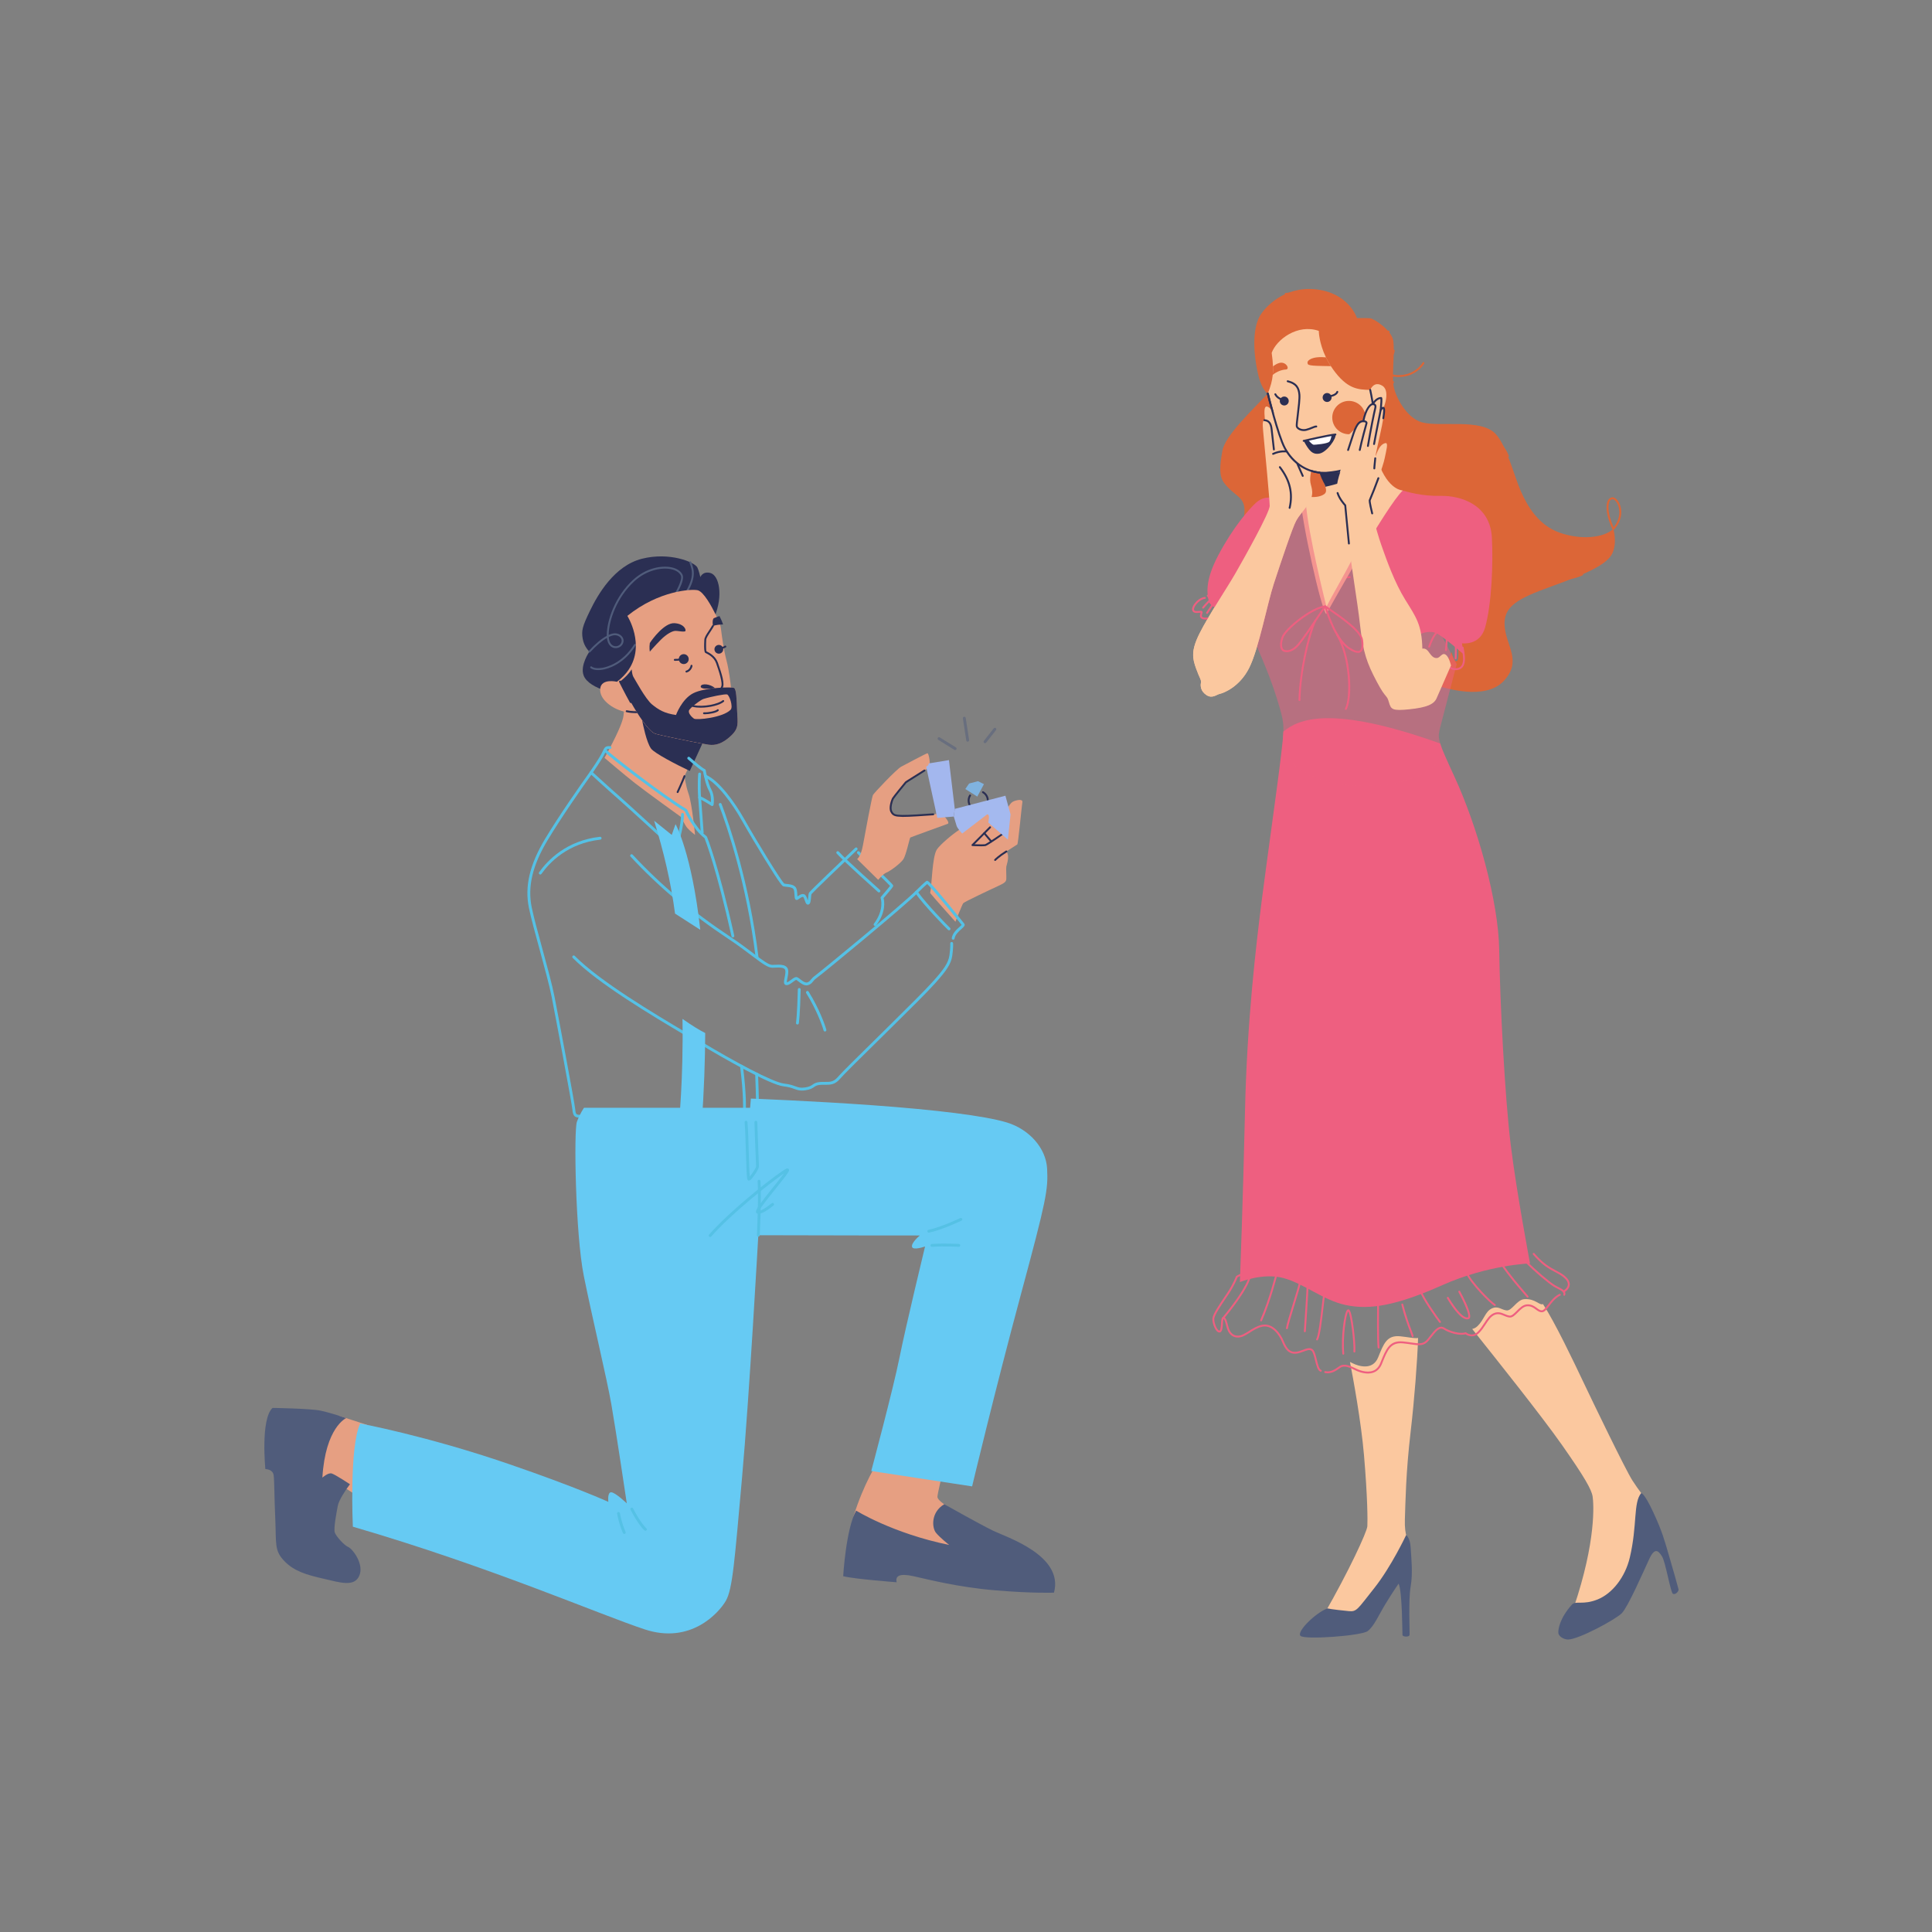 <svg width="636" height="636" viewBox="0 0 636 636" fill="none" xmlns="http://www.w3.org/2000/svg">
<rect x="0" y="0" width="636" height="636" fill="#808080" stroke="none"/>
<g clip-path="url(#clip0_104_1449)">
<mask id="mask0_104_1449" style="mask-type:luminance" maskUnits="userSpaceOnUse" x="0" y="0" width="636" height="636">
<path d="M636 0H0V636H636V0Z" fill="white"/>
</mask>
<g mask="url(#mask0_104_1449)">
<path d="M319.725 266.03C319.643 266.03 319.559 265.998 319.498 265.933C318.883 265.286 318.545 264.436 318.545 263.543C318.545 262.884 318.729 262.245 319.079 261.692C319.172 261.546 319.365 261.503 319.512 261.596C319.658 261.689 319.701 261.882 319.608 262.028C319.323 262.48 319.172 263.004 319.172 263.543C319.172 264.275 319.449 264.97 319.953 265.501C320.073 265.627 320.066 265.825 319.94 265.945C319.879 266.002 319.803 266.03 319.725 266.03Z" fill="#2B2F53"/>
<path d="M325.087 264.652C325.061 264.652 325.035 264.649 325.009 264.642C324.841 264.6 324.74 264.43 324.782 264.262C324.841 264.025 324.873 263.782 324.873 263.543C324.873 262.518 324.316 261.565 323.421 261.059C323.271 260.974 323.217 260.782 323.302 260.632C323.388 260.481 323.58 260.428 323.73 260.513C324.821 261.131 325.5 262.293 325.5 263.543C325.5 263.834 325.462 264.128 325.39 264.416C325.354 264.558 325.227 264.652 325.087 264.652Z" fill="#2B2F53"/>
<path d="M326.104 269.037L331.924 275.166L324.023 281.073L317.446 280.671L326.104 269.037Z" fill="#E69F82"/>
<path d="M311.026 269.069L308.597 269.319L308.159 267.455C308.566 267.419 308.849 267.394 308.958 267.377C309.382 267.323 310.37 268.199 311.026 269.069Z" fill="#E69F82"/>
<path d="M306.195 293.974C307.713 295.873 314.521 303.43 314.521 303.43C314.521 303.43 316.736 297.76 317.094 297.324C317.451 296.888 325.981 292.857 328.389 291.758C330.797 290.659 331.216 290.24 331.268 289.351C331.32 288.462 331.163 285.949 331.268 285.268C331.372 284.588 332.546 281.762 331.279 280.297C331.279 280.297 334.565 278.203 334.879 277.993C335.193 277.784 336.344 265.275 336.554 264.071C336.764 262.868 334.514 263.392 333.519 263.863C332.524 264.333 331.372 266.322 331.268 267.578C331.163 268.834 330.691 274.016 330.535 274.172C330.379 274.329 324.988 278.047 324.359 278.203C323.731 278.36 320.12 278.203 320.12 278.203C320.12 278.203 324.726 273.597 325.929 272.341C327.132 271.085 326.924 269.804 326.767 268.77C326.611 267.736 326.033 265.747 325.144 266.165C324.255 266.584 318.488 271.384 315.986 273.021C313.336 274.755 309.557 277.992 308.453 279.582C306.836 281.91 306.768 291.648 306.195 293.974Z" fill="#E69F82"/>
<path d="M231.047 243.054L230.716 243.767L230.207 244.873L226.086 253.866L225.335 255.494C225.335 255.494 225.666 258.445 226.734 261.524C227.803 264.602 228.808 274.842 228.808 274.842C228.808 274.842 227.142 273.57 226.264 272.565C225.399 271.56 224.19 268.952 224.19 268.952C224.19 268.952 212.742 260.722 208.99 257.771C205.25 254.833 199.005 249.491 199.005 249.491C203.177 241.909 204.602 238.348 205.085 236.44C205.327 235.473 205.327 234.926 205.327 234.494C209.855 233.184 219.319 232.497 231.047 243.054Z" fill="#E69F82"/>
<path d="M322.937 278.586C321.766 278.586 320.344 278.526 320.106 278.516C319.981 278.511 319.872 278.432 319.827 278.316C319.781 278.2 319.811 278.069 319.898 277.981C319.944 277.936 324.514 273.363 325.702 272.124C325.822 271.998 326.02 271.995 326.145 272.115C326.27 272.235 326.275 272.433 326.155 272.558C325.201 273.554 322.081 276.683 320.849 277.917C322.206 277.962 323.924 277.988 324.283 277.899C324.813 277.756 329.922 274.284 330.322 273.942C330.451 273.832 330.645 273.84 330.76 273.963C330.874 274.087 330.876 274.275 330.756 274.394C330.723 274.429 325.209 278.313 324.434 278.507C324.196 278.567 323.607 278.586 322.937 278.586Z" fill="#2B2F53"/>
<path d="M288.8 481.555C288.8 481.555 284.421 488.149 280.994 499.096C280.994 499.096 294.516 507.236 316.028 510.663C316.028 510.663 315.832 509.174 311.738 505.344C310.064 503.778 306.652 499.753 312.458 496.231C312.458 496.231 308.504 494.024 308.599 492.691C308.694 491.358 310.217 485.171 310.217 485.171L288.8 481.555Z" fill="#E69F82"/>
<path d="M118.36 492.979C118.36 492.979 109.707 486.873 108.129 487.358C106.552 487.844 104.004 491.606 104.004 491.606C104.004 491.606 102.183 472.191 111.769 466.125L120.796 469.047C118.865 477.147 117.942 485.136 118.36 492.979Z" fill="#E69F82"/>
<path d="M231.203 244.796L227.072 253.787C222.597 251.674 215.467 247.976 214.325 246.436C212.831 244.411 211.627 238.393 211.378 237.07C212.986 239.357 214.558 241.143 215.726 241.529C217.204 242.017 226.678 243.962 231.203 244.796Z" fill="#2B2F53"/>
<path d="M223.069 261.06C223.024 261.06 222.98 261.052 222.938 261.031C222.78 260.959 222.711 260.773 222.784 260.615C222.8 260.58 224.425 257.065 225.035 255.39C225.095 255.227 225.274 255.143 225.437 255.203C225.6 255.263 225.684 255.442 225.624 255.605C225.005 257.304 223.421 260.734 223.354 260.879C223.3 260.993 223.187 261.06 223.069 261.06Z" fill="#2B2F53"/>
<path d="M231.157 274.539C230.913 274.539 230.707 274.35 230.689 274.103L229.843 262.577C229.832 262.417 229.901 262.262 230.03 262.166C230.158 262.07 230.326 262.047 230.476 262.103C231.41 262.453 233.113 263.483 234.044 264.064C234.095 263.165 234.053 261.59 233.336 260.285C232.294 258.391 231.6 254.883 231.424 253.926C230.115 253.209 226.818 250.299 226.421 249.946C226.227 249.775 226.209 249.478 226.381 249.284C226.554 249.089 226.85 249.071 227.045 249.243C228.607 250.628 231.335 252.92 232.007 253.167C232.164 253.226 232.28 253.363 232.308 253.528C232.316 253.57 233.048 257.811 234.16 259.831C235.389 262.065 234.918 264.834 234.898 264.951C234.87 265.106 234.768 265.238 234.623 265.301C234.478 265.363 234.312 265.349 234.179 265.264C234.155 265.248 232.185 263.974 230.838 263.296L231.626 274.034C231.645 274.294 231.451 274.519 231.191 274.538C231.18 274.539 231.168 274.539 231.157 274.539Z" fill="#55C1E5"/>
<path d="M230.312 263.015C230.067 263.015 229.861 262.825 229.843 262.577C229.536 258.204 229.841 254.801 229.843 254.767C229.868 254.509 230.1 254.317 230.355 254.342C230.613 254.366 230.804 254.595 230.78 254.853C230.777 254.887 230.479 258.219 230.781 262.511C230.799 262.77 230.604 262.996 230.345 263.013C230.333 263.015 230.323 263.015 230.312 263.015Z" fill="#55C1E5"/>
<path d="M241.255 308.589C241.04 308.589 240.845 308.439 240.796 308.22C235.886 286.183 232.348 277.017 231.909 275.919C228.238 273.062 225.821 267.988 225.397 267.057C218.675 263.076 200.529 249.2 199.009 247.481C198.837 247.286 198.855 246.989 199.049 246.817C199.244 246.645 199.541 246.663 199.713 246.858C201.016 248.33 219.04 262.244 226.003 266.323C226.088 266.373 226.157 266.449 226.196 266.541C226.222 266.598 228.753 272.335 232.582 275.251C232.647 275.301 232.697 275.366 232.729 275.442C232.766 275.53 236.466 284.462 241.715 308.017C241.771 308.27 241.61 308.522 241.357 308.578C241.323 308.585 241.29 308.589 241.255 308.589Z" fill="#55C1E5"/>
<path d="M265.963 297.794C265.888 297.794 265.813 297.78 265.741 297.752C265.332 297.598 265.162 297.099 264.925 296.41C264.801 296.047 264.569 295.374 264.404 295.273C264.1 295.138 263.464 295.584 263.044 295.879C262.895 295.984 262.755 296.083 262.627 296.163C262.428 296.286 262.206 296.3 262.016 296.202C261.621 295.998 261.591 295.483 261.543 294.626C261.504 293.936 261.444 292.89 261.126 292.572C260.658 292.104 259.702 292.009 258.935 291.931C258.547 291.892 258.181 291.855 257.887 291.775C257.605 291.697 257.132 291.569 251.883 283.054C249.166 278.645 246.003 273.318 244.193 270.1C241.148 264.685 236.139 257.724 232.044 255.927C231.806 255.823 231.698 255.546 231.802 255.308C231.907 255.07 232.184 254.963 232.422 255.067C236.729 256.957 241.896 264.097 245.012 269.638C248.84 276.441 257.083 289.944 258.191 290.882C258.408 290.933 258.71 290.963 259.03 290.995C259.945 291.088 261.086 291.204 261.791 291.908C262.363 292.481 262.426 293.592 262.482 294.573C262.491 294.737 262.501 294.932 262.516 295.101C263.145 294.658 264.001 294.064 264.79 294.415C265.315 294.648 265.569 295.388 265.814 296.105C265.849 296.202 265.888 296.32 265.929 296.433C265.986 296.096 266.024 295.666 266.05 295.382C266.117 294.624 266.166 294.143 266.336 293.845C266.644 293.307 277.053 283.358 281.513 279.106C281.702 278.926 281.998 278.933 282.177 279.121C282.357 279.309 282.35 279.607 282.162 279.786C276.359 285.319 267.567 293.759 267.136 294.338C267.075 294.453 267.022 295.063 266.986 295.465C266.879 296.672 266.78 297.424 266.289 297.705C266.186 297.763 266.074 297.794 265.963 297.794Z" fill="#55C1E5"/>
<path d="M289.345 293.783C289.233 293.783 289.121 293.744 289.032 293.663C288.566 293.248 277.606 283.449 275.432 280.982C275.26 280.787 275.279 280.491 275.474 280.319C275.668 280.147 275.966 280.165 276.138 280.361C278.275 282.787 289.546 292.86 289.659 292.961C289.852 293.134 289.869 293.432 289.696 293.625C289.603 293.73 289.475 293.783 289.345 293.783Z" fill="#55C1E5"/>
<path d="M288.061 304.815C287.963 304.815 287.864 304.785 287.779 304.721C287.571 304.564 287.531 304.269 287.687 304.062C291.17 299.443 289.951 295.845 289.898 295.694C289.841 295.533 289.875 295.354 289.987 295.225C291.225 293.806 292.567 292.217 292.996 291.638C292.418 290.978 290.32 288.952 288.447 287.143C286.198 284.972 283.649 282.511 282.223 280.994C282.045 280.805 282.053 280.507 282.243 280.329C282.433 280.151 282.729 280.16 282.907 280.349C284.318 281.849 286.859 284.302 289.1 286.466C294.121 291.314 294.113 291.347 294.015 291.741C293.985 291.864 293.914 292.147 290.866 295.649C291.128 296.655 291.73 300.263 288.438 304.628C288.345 304.75 288.204 304.815 288.061 304.815Z" fill="#55C1E5"/>
<path d="M249.199 315.464C248.965 315.464 248.763 315.289 248.733 315.051C245.745 290.757 239.29 271.941 236.654 264.978C236.563 264.735 236.685 264.464 236.928 264.372C237.172 264.281 237.442 264.402 237.533 264.645C240.182 271.639 246.665 290.541 249.666 314.937C249.698 315.195 249.514 315.429 249.256 315.461C249.237 315.464 249.218 315.464 249.199 315.464Z" fill="#55C1E5"/>
<path d="M222.385 280.08C222.268 280.08 222.155 280.037 222.067 279.955C221.912 279.813 206.533 265.634 203.379 262.899C200.214 260.155 194.32 254.738 194.261 254.683C194.088 254.524 194.058 254.261 194.192 254.068C194.222 254.026 197.081 249.911 198.021 248.089C198.199 247.745 198.338 247.451 198.455 247.2C199.034 245.969 199.311 245.546 200.853 245.627C201.112 245.639 201.311 245.861 201.298 246.12C201.284 246.38 201.057 246.578 200.804 246.565C199.816 246.514 199.806 246.535 199.306 247.599C199.184 247.859 199.041 248.164 198.857 248.52C198.039 250.104 195.912 253.231 195.199 254.267C196.444 255.41 201.251 259.809 203.995 262.188C206.817 264.635 219.359 276.183 222.152 278.756C222.718 276.836 224.208 271.474 224.208 268.089C224.208 267.829 224.418 267.62 224.677 267.62C224.937 267.62 225.148 267.829 225.148 268.089C225.148 272.395 222.928 279.454 222.834 279.752C222.786 279.906 222.661 280.023 222.506 280.063C222.466 280.074 222.426 280.08 222.385 280.08Z" fill="#55C1E5"/>
<path d="M246.298 368.05C245.558 368.05 244.658 368.008 243.553 367.951C240.514 367.793 218.897 367.872 204.592 367.924C197.098 367.952 191.682 367.971 191.15 367.951C189.461 367.886 188.64 367.747 188.432 365.313C188.252 363.223 182.947 335.032 181.574 328.056C180.833 324.288 179.226 318.412 177.673 312.73C176.198 307.335 174.805 302.239 174.114 298.871C172.669 291.831 174.357 284.616 179.425 276.169C183.99 268.558 190.639 259.053 194.196 254.064C194.346 253.853 194.642 253.804 194.853 253.954C195.064 254.104 195.112 254.4 194.962 254.611C191.412 259.588 184.78 269.07 180.231 276.652C175.292 284.886 173.641 291.887 175.035 298.683C175.719 302.022 177.11 307.102 178.58 312.482C180.138 318.18 181.749 324.073 182.497 327.875C183.87 334.861 189.187 363.117 189.369 365.233C189.515 366.947 189.738 366.955 191.187 367.011C191.698 367.03 197.387 367.011 204.589 366.984C218.904 366.932 240.537 366.853 243.602 367.012C246.418 367.159 247.913 367.209 248.485 366.679C248.752 366.431 248.878 365.977 248.897 365.202C248.956 362.738 248.615 353.697 248.611 353.605C248.601 353.346 248.803 353.128 249.063 353.118C249.327 353.103 249.54 353.31 249.55 353.57C249.564 353.942 249.897 362.731 249.837 365.224C249.812 366.287 249.598 366.928 249.124 367.368C248.56 367.89 247.73 368.05 246.298 368.05Z" fill="#55C1E5"/>
<path d="M177.854 287.888C177.76 287.888 177.666 287.86 177.583 287.801C177.371 287.651 177.321 287.358 177.471 287.146C180.172 283.324 186.368 276.723 197.512 275.464C197.769 275.435 198.003 275.62 198.032 275.879C198.061 276.137 197.876 276.37 197.617 276.399C186.838 277.617 180.85 283.994 178.24 287.688C178.148 287.818 178.002 287.888 177.854 287.888Z" fill="#55C1E5"/>
<path d="M265.488 324.383C264.509 324.383 263.552 323.641 262.82 323.074C262.55 322.865 262.294 322.668 262.135 322.588C261.955 322.556 261.337 323.027 261.003 323.277C260.371 323.753 259.717 324.244 259.058 324.299C258.667 324.329 258.436 324.172 258.313 324.033C257.931 323.604 258.076 322.894 258.277 321.912C258.421 321.21 258.584 320.414 258.55 319.695C258.522 319.098 258.232 318.787 257.551 318.624C256.835 318.453 255.824 318.501 254.844 318.548C254.671 318.557 254.498 318.565 254.327 318.572C252.813 318.631 250.829 317.132 247.532 314.643C245.457 313.077 242.875 311.127 239.632 308.977C227.454 300.904 216.67 291.826 207.578 281.993C207.401 281.802 207.414 281.505 207.605 281.328C207.796 281.151 208.092 281.164 208.269 281.355C217.31 291.133 228.037 300.163 240.153 308.194C243.419 310.36 246.013 312.319 248.098 313.892C251.12 316.174 253.118 317.687 254.287 317.632L254.798 317.609C255.843 317.56 256.924 317.508 257.77 317.71C258.861 317.971 259.44 318.624 259.488 319.651C259.528 320.488 259.354 321.344 259.2 322.101C259.111 322.537 258.992 323.117 259.016 323.359C259.403 323.304 259.953 322.891 260.439 322.526C261.193 321.958 261.906 321.421 262.555 321.747C262.797 321.868 263.074 322.083 263.395 322.331C264.11 322.886 265.089 323.644 265.79 323.391C266.364 323.184 266.562 322.939 266.893 322.532C267.199 322.155 267.58 321.685 268.357 321.137C269.652 320.223 297.253 297.573 301.74 292.983C302.661 292.042 304.4 290.387 304.924 290.037C305.374 289.737 305.561 289.615 311.503 296.771C314.388 300.246 317.226 303.778 317.438 304.068C317.849 304.629 317.256 305.154 316.506 305.82C315.631 306.598 314.431 307.661 314.245 308.93C314.209 309.187 313.968 309.364 313.712 309.327C313.455 309.29 313.279 309.051 313.316 308.794C313.551 307.185 314.953 305.941 315.881 305.117C316.129 304.897 316.426 304.632 316.564 304.471C315.372 302.942 306.828 292.421 305.217 290.995C304.63 291.479 303.348 292.683 302.412 293.641C297.951 298.202 270.788 320.572 268.9 321.905C268.228 322.378 267.906 322.775 267.623 323.125C267.265 323.565 266.928 323.981 266.108 324.276C265.902 324.35 265.694 324.383 265.488 324.383Z" fill="#55C1E5"/>
<path d="M312.426 306.255C312.321 306.255 312.216 306.22 312.128 306.148C311.547 305.673 304.112 298.032 301.284 293.987C301.135 293.774 301.187 293.482 301.4 293.333C301.614 293.184 301.906 293.236 302.055 293.449C304.843 297.438 312.153 304.954 312.723 305.421C312.924 305.585 312.953 305.881 312.789 306.082C312.696 306.195 312.562 306.255 312.426 306.255Z" fill="#55C1E5"/>
<path d="M263.963 359.007C262.948 359.007 262.279 358.762 261.486 358.474C260.653 358.17 259.709 357.825 257.999 357.635C253.589 357.146 238.569 348.647 230.389 343.703C229.016 342.873 227.369 341.893 225.624 340.858C214.868 334.47 196.864 323.78 188.524 315.326C188.343 315.142 188.345 314.843 188.53 314.661C188.714 314.479 189.012 314.482 189.194 314.666C197.448 323.033 215.385 333.686 226.103 340.05C227.85 341.087 229.499 342.066 230.876 342.898C241.398 349.258 254.405 356.29 258.102 356.7C259.924 356.903 260.97 357.284 261.81 357.591C262.822 357.96 263.491 358.204 265.01 357.983C266.432 357.775 266.966 357.41 267.484 357.055C268.014 356.692 268.563 356.316 269.833 356.201C270.436 356.146 270.997 356.151 271.539 356.156C273.135 356.169 274.395 356.183 275.72 354.637C277.096 353.032 282.3 347.921 286.481 343.814C288.226 342.099 289.875 340.481 290.95 339.406C291.813 338.543 292.999 337.372 294.352 336.037C298.699 331.746 304.652 325.87 307.268 322.926C310.624 319.151 312.183 317.038 312.547 314.492C312.911 311.946 312.814 310.617 312.813 310.604C312.793 310.346 312.986 310.12 313.244 310.099C313.502 310.077 313.73 310.272 313.75 310.531C313.755 310.588 313.857 311.96 313.477 314.624C313.079 317.41 311.457 319.629 307.972 323.551C305.335 326.517 299.368 332.407 295.013 336.706C293.662 338.039 292.477 339.208 291.615 340.07C290.538 341.148 288.963 342.693 287.14 344.484C282.972 348.579 277.783 353.676 276.434 355.25C274.823 357.128 273.224 357.113 271.53 357.096C271.011 357.092 270.474 357.086 269.918 357.137C268.892 357.23 268.505 357.495 268.016 357.831C267.438 358.227 266.783 358.676 265.145 358.914C264.698 358.979 264.31 359.007 263.963 359.007Z" fill="#55C1E5"/>
<path d="M262.508 337.254C262.484 337.254 262.46 337.253 262.435 337.249C262.178 337.21 262.004 336.969 262.044 336.712C262.047 336.687 262.448 334.023 262.636 325.713C262.643 325.454 262.849 325.249 263.117 325.254C263.377 325.26 263.583 325.475 263.576 325.735C263.386 334.134 262.989 336.75 262.972 336.857C262.935 337.089 262.736 337.254 262.508 337.254Z" fill="#55C1E5"/>
<path d="M271.57 339.563C271.363 339.563 271.174 339.427 271.117 339.218C270.68 337.648 268.803 332.379 265.4 326.935C265.263 326.715 265.33 326.423 265.55 326.286C265.77 326.149 266.06 326.216 266.198 326.436C269.659 331.974 271.576 337.359 272.022 338.967C272.092 339.217 271.946 339.475 271.695 339.545C271.653 339.557 271.611 339.563 271.57 339.563Z" fill="#55C1E5"/>
<path d="M245.056 365.786C245.046 365.786 245.036 365.786 245.026 365.784C244.766 365.768 244.57 365.544 244.587 365.284C244.589 365.24 244.86 360.715 243.64 351.066C243.609 350.808 243.79 350.573 244.047 350.541C244.307 350.509 244.541 350.691 244.573 350.948C245.805 360.704 245.537 365.161 245.524 365.346C245.508 365.594 245.302 365.786 245.056 365.786Z" fill="#55C1E5"/>
<path d="M327.589 283.409C327.511 283.409 327.434 283.381 327.374 283.324C327.248 283.205 327.242 283.007 327.361 282.881C327.41 282.829 328.594 281.587 331.112 280.029C331.26 279.939 331.453 279.983 331.545 280.131C331.635 280.278 331.591 280.47 331.443 280.562C329.001 282.073 327.828 283.298 327.817 283.311C327.756 283.376 327.672 283.409 327.589 283.409Z" fill="#2B2F53"/>
<path d="M326.348 277.343C326.259 277.343 326.171 277.306 326.108 277.232L323.783 274.484C323.671 274.352 323.688 274.155 323.82 274.043C323.954 273.931 324.15 273.948 324.261 274.08L326.587 276.827C326.699 276.96 326.682 277.157 326.55 277.269C326.491 277.318 326.419 277.343 326.348 277.343Z" fill="#2B2F53"/>
<path d="M321.943 257.16L319.023 257.927L317.777 259.737L321.715 262.238L323.913 258.126L321.943 257.16Z" fill="#80B3E0"/>
<path d="M247.182 361.645C247.182 361.645 267.354 362.4 287.574 363.863C307.794 365.326 324.313 367.304 331.541 369.541C338.768 371.779 344.36 377.888 344.705 384.771C345.049 391.654 344.533 394.751 336.014 426.327C327.497 457.903 320.011 489.309 320.011 489.309L286.811 484.24C286.811 484.24 294.027 457.301 296.091 446.977C298.156 436.652 304.524 410.324 304.524 410.324C304.524 410.324 300.48 411.787 300.222 410.41C299.963 409.034 302.803 406.71 302.803 406.71C302.803 406.71 275.787 406.711 249.63 406.625C249.63 406.625 246.692 459.545 244.265 486.559C241.838 513.572 241.192 523.117 238.928 526.999C236.664 530.882 227.443 541.396 212.237 536.382C197.032 531.367 161.607 515.838 116.152 502.573C116.152 502.573 114.94 476.207 118.579 468.604C118.579 468.604 140.508 472.679 167.51 481.949C189.797 489.6 200.267 494.404 200.267 494.404C200.267 494.404 199.862 491.168 201.237 491.25C202.612 491.331 206.333 494.89 206.333 494.89C206.333 494.89 202.774 470.95 201.237 462.215C199.701 453.48 194.929 433.664 192.179 419.995C189.429 406.326 188.862 372.114 189.914 369.284C190.966 366.454 192.259 364.667 192.259 364.667H246.934L247.182 361.645Z" fill="#66CAF3"/>
<path d="M212.46 503.916C212.353 503.916 212.245 503.879 212.158 503.805C212.081 503.74 210.247 502.163 207.569 496.999C207.45 496.769 207.54 496.485 207.77 496.365C208.002 496.246 208.286 496.336 208.405 496.566C210.997 501.565 212.746 503.07 212.764 503.085C212.963 503.253 212.988 503.55 212.82 503.748C212.727 503.859 212.594 503.916 212.46 503.916Z" fill="#55C1E5"/>
<path d="M205.511 504.963C205.335 504.963 205.165 504.862 205.085 504.69C205.033 504.58 203.815 501.929 203.146 498.295C203.098 498.039 203.268 497.795 203.523 497.748C203.778 497.702 204.023 497.87 204.07 498.126C204.718 501.636 205.926 504.268 205.939 504.295C206.048 504.53 205.945 504.809 205.71 504.918C205.646 504.947 205.578 504.963 205.511 504.963Z" fill="#55C1E5"/>
<path d="M246.539 388.646C245.993 388.646 245.899 388.275 245.767 385.592C245.688 384.001 245.626 381.852 245.559 379.579C245.454 375.907 245.334 371.745 245.119 369.468C245.095 369.21 245.285 368.98 245.543 368.956C245.804 368.929 246.03 369.122 246.054 369.38C246.272 371.688 246.387 375.686 246.499 379.553C246.587 382.581 246.685 385.942 246.822 387.33C247.578 386.443 248.898 384.426 248.907 383.93C248.831 383.171 248.372 370.001 248.353 369.44C248.344 369.181 248.547 368.963 248.807 368.954C249.074 368.939 249.284 369.148 249.293 369.407C249.457 374.143 249.785 383.255 249.843 383.846C249.935 384.758 248.086 387.331 247.429 388.056C247.045 388.48 246.796 388.646 246.539 388.646Z" fill="#55C1E5"/>
<path d="M233.781 407.207C233.671 407.207 233.56 407.169 233.471 407.09C233.276 406.918 233.257 406.621 233.429 406.426C241.135 397.673 257 385.402 258.939 384.689C259.369 384.53 259.59 384.778 259.647 384.858C260.003 385.354 259.743 385.83 255.361 391.28C253.336 393.8 250.353 397.509 249.853 398.658C250.554 398.577 252.374 397.478 254.042 396.095C254.241 395.93 254.539 395.957 254.704 396.157C254.87 396.357 254.842 396.653 254.642 396.819C253.39 397.857 250.346 400.189 249.125 399.425C248.979 399.333 248.881 399.185 248.851 399.006C248.716 398.208 250.176 396.23 254.628 390.691C255.844 389.179 257.26 387.419 258.095 386.271C253.958 389.054 240.946 399.31 234.135 407.048C234.042 407.154 233.911 407.207 233.781 407.207Z" fill="#55C1E5"/>
<path d="M249.631 407.099C249.623 407.099 249.615 407.097 249.607 407.097C249.347 407.085 249.149 406.863 249.162 406.604C249.168 406.482 249.775 394.399 249.401 388.875C249.383 388.615 249.579 388.392 249.838 388.375C250.095 388.353 250.321 388.551 250.338 388.811C250.716 394.39 250.107 406.53 250.1 406.652C250.088 406.904 249.879 407.099 249.631 407.099Z" fill="#55C1E5"/>
<path d="M305.742 405.779C305.524 405.779 305.329 405.625 305.283 405.403C305.231 405.148 305.395 404.9 305.649 404.848C309.733 404.014 316.043 401.012 316.107 400.981C316.341 400.869 316.622 400.97 316.734 401.204C316.846 401.438 316.745 401.718 316.511 401.83C316.249 401.956 310.034 404.911 305.838 405.769C305.806 405.776 305.774 405.779 305.742 405.779Z" fill="#55C1E5"/>
<path d="M306.791 410.442C306.545 410.442 306.339 410.252 306.322 410.003C306.305 409.744 306.5 409.521 306.76 409.504C311.024 409.22 315.627 409.501 315.673 409.504C315.932 409.52 316.13 409.743 316.113 410.002C316.096 410.262 315.874 410.456 315.614 410.441C315.569 410.439 311.025 410.16 306.822 410.441C306.812 410.441 306.801 410.442 306.791 410.442Z" fill="#55C1E5"/>
<path d="M310.848 495.176C310.848 495.176 322.306 501.639 326.779 503.828C331.253 506.017 350.29 512.013 346.959 524.292C346.959 524.292 340.296 524.578 327.731 523.531C315.166 522.484 305.458 519.914 300.698 518.867C295.939 517.82 294.702 518.868 295.178 520.866C295.178 520.866 281.186 519.818 277.568 518.867C277.568 518.867 278.478 503.301 281.831 497.282C281.831 497.282 293.854 504.779 312.458 508.586C312.458 508.586 309.456 506.207 308.123 504.589C306.79 502.971 306.338 497.851 310.848 495.176Z" fill="#505C7B"/>
<path d="M115.197 488.597C113.565 490.774 111.569 493.857 111.206 495.671C110.844 497.485 109.755 503.248 110.208 504.492C110.661 505.736 113.201 508.639 114.652 509.274C116.104 509.908 119.912 514.896 118.28 518.704C116.648 522.513 112.022 520.971 106.49 519.702C100.958 518.432 96.788 517.253 93.523 513.807C90.258 510.361 90.983 508.185 90.62 500.024C90.258 491.863 90.348 487.599 90.076 485.604C89.804 483.61 87.356 483.61 87.356 483.61C87.356 483.61 85.723 467.195 89.713 463.477C89.713 463.477 102.138 463.658 105.584 464.383C109.03 465.109 113.956 466.832 113.956 466.832C113.956 466.832 107.124 469.825 106.127 486.421C106.127 486.421 108.031 484.697 109.211 485.06C110.39 485.422 115.197 488.597 115.197 488.597Z" fill="#505C7B"/>
<path d="M230.525 306.089L222.216 300.745C220.809 290.137 218.497 280.451 215.34 270.186L221.133 274.844L222.385 271.295C222.385 271.295 227.746 280.881 230.525 306.089Z" fill="#66CAF3"/>
<path d="M232.151 340.064C232.116 349.061 231.767 359.089 230.988 370.234L223.456 370.031C223.456 370.031 224.986 355.558 224.672 335.412C227.858 337.661 230.294 339.129 232.151 340.064Z" fill="#66CAF3"/>
<path d="M462.476 500.124C462.275 505.75 463.78 507.555 463.78 507.555C460.969 515.09 449.62 531.059 447.009 532.162C444.397 533.268 435.96 531.259 435.96 531.259C443.996 517.298 450.021 504.243 450.121 502.434C450.222 500.625 450.22 493.094 449.017 479.033C448.057 467.852 445.436 453.686 444.401 448.351C444.783 448.529 445.136 448.707 445.447 448.856C447.054 449.636 451.871 451.321 453.683 446.831C455.494 442.337 456.521 439.461 460.933 439.895C463.66 440.163 465.423 440.658 466.821 440.454C466.591 447.963 465.601 460.838 464.385 471.197C462.778 484.856 462.677 494.502 462.476 500.124Z" fill="#FBC89F"/>
<path d="M541.359 492.892C539.864 494.751 540.298 501.931 539.165 508.59C537.169 520.311 532.898 524.719 529.762 526.6C523.691 530.242 518.076 529.171 518.076 529.171C525.511 507.213 524.63 494.982 524.284 492.659C523.934 490.336 521.611 486.27 514.293 475.814C507.577 466.218 492.246 447.031 484.633 437.483C485.203 437.38 485.817 437.098 486.425 436.513C488.515 434.504 488.945 431.724 491.074 430.741C493.2 429.76 494.261 431.225 495.994 431.384C497.728 431.539 499.346 427.854 501.786 427.68C505.438 427.418 506.733 429.826 507.94 429.285C511.964 435.461 518.029 448.217 520.987 454.454C524.42 461.701 535.16 483.946 537.386 487.379C539.609 490.812 541.359 492.892 541.359 492.892Z" fill="#FBC89F"/>
<path d="M434.794 451.552C434.766 451.552 434.737 451.548 434.708 451.541C433.745 451.265 433.328 449.566 432.885 447.768C432.57 446.486 432.213 445.033 431.717 444.66C431.093 444.192 430.237 444.517 429.153 444.929C428.414 445.21 427.576 445.528 426.683 445.614C424.076 445.867 422.895 443.879 422.002 441.691C421.128 439.552 418.789 436.097 415.576 436.733C414.062 437.031 412.767 437.853 411.514 438.646C410.187 439.487 408.936 440.282 407.59 440.311C405.631 440.347 404.324 439.123 403.707 436.658C403.543 436.004 403.111 434.278 402.782 434.192C402.657 434.38 402.604 435.202 402.568 435.753C402.48 437.101 402.398 438.374 401.636 438.615C401.426 438.681 401.094 438.691 400.7 438.36C399.772 437.582 398.952 435.254 399.13 433.914C399.313 432.543 401.179 429.777 402.983 427.099C403.356 426.546 403.723 426.001 404.065 425.484C405.963 422.611 406.837 420.209 406.846 420.185C406.87 420.12 406.913 420.064 406.971 420.027C409.02 418.709 417.102 416.483 424.028 419.044C425.934 419.747 428.002 420.823 430.192 421.963C435.716 424.836 442.59 428.411 450.788 427.89C455.781 427.572 462.617 424.877 469.852 422.023C479.328 418.284 490.07 414.048 499.959 413.676C500.136 413.655 500.277 413.804 500.283 413.977C500.29 414.15 500.155 414.295 499.982 414.302C490.199 414.67 479.511 418.886 470.082 422.605C462.483 425.603 455.92 428.192 450.828 428.516C442.456 429.048 435.496 425.428 429.903 422.519C427.731 421.389 425.679 420.322 423.811 419.631C417.185 417.183 409.503 419.224 407.397 420.499C407.207 420.999 406.328 423.194 404.588 425.828C404.245 426.347 403.877 426.894 403.503 427.449C401.822 429.945 399.914 432.772 399.751 433.997C399.601 435.129 400.333 437.233 401.103 437.879C401.201 437.961 401.338 438.05 401.448 438.018C401.8 437.906 401.893 436.479 401.942 435.713C402.024 434.46 402.087 433.796 402.525 433.614C402.704 433.539 402.891 433.546 403.066 433.633C403.629 433.917 403.938 435.002 404.315 436.506C404.858 438.679 405.921 439.722 407.576 439.684C408.748 439.66 409.928 438.911 411.178 438.117C412.419 437.331 413.825 436.438 415.455 436.118C419.074 435.405 421.637 439.139 422.582 441.455C423.706 444.21 424.801 445.167 426.622 444.991C427.431 444.912 428.194 444.622 428.93 444.342C430.094 443.901 431.192 443.484 432.093 444.159C432.768 444.665 433.12 446.099 433.494 447.618C433.839 449.019 434.268 450.762 434.881 450.938C435.047 450.986 435.143 451.159 435.096 451.326C435.056 451.463 434.93 451.552 434.794 451.552Z" fill="#EE5F80"/>
<path d="M450.292 452.154C448.518 452.154 446.864 451.439 446.28 451.157L445.967 451.004C444.609 450.336 442.557 449.329 441.281 450.245C439.883 451.248 438.298 452.388 436.194 451.992C436.024 451.961 435.912 451.797 435.944 451.626C435.976 451.456 436.138 451.345 436.31 451.377C438.016 451.696 439.294 450.897 440.915 449.735C442.496 448.6 444.751 449.708 446.243 450.441L446.554 450.592C447.079 450.846 449.814 452.076 452.005 451.23C453.064 450.822 453.856 449.98 454.361 448.73L454.513 448.353C456.256 444.02 457.411 441.16 461.932 441.601C462.934 441.699 463.804 441.828 464.574 441.941C467.188 442.326 468.502 442.52 469.854 440.885C470.151 440.528 470.438 440.162 470.719 439.803C472.279 437.813 473.752 435.935 475.584 437.119C477.384 438.282 480.737 439.173 482.36 438.584C482.466 438.545 482.584 438.568 482.671 438.64C482.747 438.705 484.574 440.2 486.427 438.416C487.278 437.598 487.931 436.595 488.563 435.626C489.465 434.242 490.318 432.935 491.635 432.327C493.129 431.637 494.298 432.135 495.331 432.574C495.893 432.813 496.425 433.038 496.995 433.091C497.665 433.158 498.428 432.387 499.231 431.578C500.218 430.582 501.336 429.454 502.743 429.386C504.217 429.316 505.176 430.024 505.948 430.594C506.523 431.018 507.026 431.386 507.588 431.355C508.162 431.326 508.808 430.482 509.556 429.503C510.492 428.281 511.655 426.758 513.339 425.949C513.495 425.873 513.682 425.941 513.757 426.096C513.832 426.252 513.766 426.439 513.61 426.514C512.062 427.258 510.949 428.715 510.053 429.885C509.175 431.032 508.483 431.938 507.62 431.983C506.839 432.022 506.219 431.574 505.576 431.099C504.812 430.535 504.026 429.949 502.772 430.012C501.61 430.068 500.628 431.06 499.676 432.019C498.767 432.937 497.908 433.799 496.938 433.715C496.27 433.654 495.668 433.398 495.086 433.15C494.086 432.725 493.141 432.322 491.897 432.897C490.744 433.429 489.939 434.663 489.088 435.969C488.437 436.968 487.763 438.002 486.861 438.869C484.924 440.733 482.954 439.606 482.411 439.228C480.552 439.78 477.149 438.876 475.245 437.646C473.955 436.814 472.874 438.07 471.213 440.19C470.928 440.553 470.638 440.923 470.337 441.286C468.76 443.193 467.15 442.955 464.482 442.562C463.721 442.45 462.857 442.321 461.87 442.225C457.812 441.828 456.791 444.372 455.094 448.587L454.942 448.965C454.37 450.383 453.458 451.342 452.231 451.816C451.598 452.06 450.937 452.154 450.292 452.154Z" fill="#EE5F80"/>
<path d="M514.94 426.547C514.905 426.547 514.869 426.54 514.833 426.528C514.671 426.469 514.587 426.29 514.645 426.127C514.905 425.41 514.08 424.926 512.693 424.216C512.26 423.995 511.814 423.766 511.407 423.512C509.664 422.423 505.632 419.087 501.595 415.049C501.472 414.927 501.472 414.727 501.595 414.605C501.717 414.483 501.916 414.483 502.038 414.605C506.044 418.61 510.025 421.91 511.739 422.981C512.123 423.222 512.558 423.443 512.978 423.658C514.316 424.342 515.701 425.051 515.235 426.339C515.19 426.467 515.069 426.547 514.94 426.547Z" fill="#EE5F80"/>
<path d="M514.76 425.52C514.658 425.52 514.558 425.47 514.498 425.379C514.403 425.235 514.442 425.04 514.587 424.945C515.65 424.243 516.169 423.487 516.13 422.698C516.073 421.566 514.847 420.316 512.679 419.178C509.493 417.505 507.686 416.468 504.636 412.97C504.523 412.84 504.537 412.643 504.667 412.529C504.796 412.416 504.995 412.427 505.109 412.558C508.086 415.972 509.851 416.986 512.97 418.623C515.377 419.886 516.686 421.284 516.756 422.667C516.807 423.692 516.195 424.634 514.933 425.468C514.88 425.503 514.82 425.52 514.76 425.52Z" fill="#EE5F80"/>
<path d="M402.645 434.216C402.574 434.216 402.502 434.192 402.443 434.142C402.311 434.03 402.294 433.833 402.406 433.701C406.09 429.334 410.326 423.459 411.164 420.07C411.205 419.902 411.374 419.8 411.543 419.841C411.711 419.883 411.814 420.053 411.772 420.221C410.656 424.731 404.173 432.578 402.885 434.104C402.822 434.178 402.734 434.216 402.645 434.216Z" fill="#EE5F80"/>
<path d="M415.143 434.982C415.101 434.982 415.058 434.973 415.017 434.955C414.859 434.885 414.786 434.701 414.856 434.542C417.798 427.84 419.881 419.488 419.902 419.404C419.942 419.236 420.113 419.134 420.281 419.175C420.449 419.217 420.552 419.387 420.51 419.555C420.489 419.639 418.396 428.042 415.431 434.795C415.378 434.912 415.264 434.982 415.143 434.982Z" fill="#EE5F80"/>
<path d="M423.651 437.556C423.638 437.556 423.625 437.555 423.613 437.553C423.441 437.532 423.319 437.375 423.34 437.204C423.471 436.154 424.456 432.934 425.5 429.525C426.454 426.408 427.441 423.185 427.701 421.829C427.733 421.659 427.897 421.548 428.067 421.58C428.238 421.611 428.348 421.776 428.316 421.946C428.051 423.336 427.058 426.575 426.099 429.708C425.11 432.941 424.087 436.285 423.962 437.281C423.942 437.44 423.806 437.556 423.651 437.556Z" fill="#EE5F80"/>
<path d="M429.543 438.551C429.535 438.551 429.529 438.551 429.521 438.551C429.348 438.54 429.219 438.39 429.23 438.217C429.239 438.094 430.061 425.989 430.142 423.164C430.147 422.991 430.302 422.852 430.465 422.86C430.638 422.865 430.774 423.01 430.769 423.183C430.687 426.019 429.865 438.136 429.856 438.259C429.845 438.424 429.706 438.551 429.543 438.551Z" fill="#EE5F80"/>
<path d="M433.568 441.249C433.511 441.249 433.453 441.233 433.4 441.2C433.254 441.107 433.211 440.914 433.304 440.768C434.001 439.669 434.67 433.802 435.114 429.92C435.333 428.001 435.506 426.484 435.629 425.964C435.668 425.796 435.839 425.691 436.007 425.731C436.175 425.771 436.28 425.94 436.24 426.108C436.125 426.593 435.944 428.167 435.736 429.991C435.141 435.204 434.548 439.975 433.833 441.102C433.773 441.196 433.673 441.249 433.568 441.249Z" fill="#EE5F80"/>
<path d="M442.2 445.938C442.04 445.938 441.903 445.818 441.888 445.655C441.381 440.386 442.414 432.318 443.445 431.23C443.607 431.061 443.762 431.031 443.874 431.036C444.011 431.042 444.136 431.108 444.247 431.232C445.329 432.444 446.345 442.379 446.165 444.942C446.152 445.115 446.009 445.246 445.83 445.232C445.657 445.221 445.527 445.071 445.54 444.898C445.754 441.864 444.567 432.836 443.841 431.724C443.108 432.683 441.998 440.239 442.513 445.595C442.529 445.767 442.402 445.921 442.23 445.937C442.22 445.938 442.21 445.938 442.2 445.938Z" fill="#EE5F80"/>
<path d="M453.821 443.904C453.666 443.904 453.531 443.79 453.511 443.632C453.23 441.478 453.321 431.187 453.343 429.145C453.344 428.973 453.484 428.836 453.656 428.836H453.66C453.833 428.837 453.97 428.98 453.969 429.153C453.947 431.187 453.858 441.439 454.133 443.55C454.156 443.722 454.034 443.879 453.862 443.902C453.848 443.903 453.835 443.904 453.821 443.904Z" fill="#EE5F80"/>
<path d="M465.026 440.169C464.883 440.169 464.755 440.071 464.722 439.926C464.648 439.604 464.421 439.011 464.11 438.191C463.438 436.424 462.314 433.466 461.319 429.514C461.277 429.346 461.379 429.176 461.547 429.134C461.715 429.093 461.885 429.194 461.927 429.362C462.913 433.278 464.03 436.214 464.696 437.968C465.028 438.843 465.248 439.421 465.332 439.784C465.372 439.954 465.266 440.122 465.097 440.161C465.073 440.166 465.049 440.169 465.026 440.169Z" fill="#EE5F80"/>
<path d="M474.031 435.48C473.942 435.48 473.855 435.443 473.792 435.37C473.192 434.657 468.026 427.376 467.502 425.326C467.459 425.158 467.561 424.989 467.729 424.946C467.896 424.902 468.067 425.003 468.11 425.171C468.583 427.025 473.528 434.084 474.27 434.965C474.382 435.097 474.366 435.295 474.234 435.407C474.175 435.456 474.103 435.48 474.031 435.48Z" fill="#EE5F80"/>
<path d="M482.975 434.323C480.914 434.323 478.26 430.627 476.336 427.4C476.247 427.251 476.295 427.059 476.444 426.97C476.593 426.881 476.785 426.931 476.874 427.079C479.551 431.57 481.931 434.031 483.243 433.661C483.263 433.656 483.29 433.647 483.318 433.582C483.731 432.595 481.567 428.013 480.107 425.357C480.023 425.206 480.079 425.014 480.231 424.931C480.382 424.848 480.573 424.903 480.655 425.056C481.31 426.246 484.546 432.268 483.895 433.824C483.801 434.049 483.634 434.201 483.413 434.264C483.271 434.304 483.124 434.323 482.975 434.323Z" fill="#EE5F80"/>
<path d="M492.084 429.922C492.026 429.922 491.968 429.907 491.916 429.874C490.412 428.916 484.307 422.886 482.506 419.121C482.431 418.965 482.497 418.778 482.653 418.703C482.81 418.628 482.995 418.694 483.07 418.85C484.828 422.526 490.785 428.411 492.252 429.344C492.398 429.437 492.441 429.631 492.348 429.777C492.289 429.871 492.187 429.922 492.084 429.922Z" fill="#EE5F80"/>
<path d="M502.876 427.179C502.783 427.179 502.691 427.138 502.629 427.059C502.506 426.903 502.193 426.541 501.76 426.038C500.032 424.033 496.436 419.861 494.149 416.414C494.053 416.27 494.093 416.076 494.237 415.98C494.38 415.884 494.575 415.924 494.67 416.068C496.936 419.482 500.515 423.633 502.235 425.628C502.672 426.137 502.989 426.504 503.121 426.67C503.228 426.806 503.207 427.005 503.071 427.112C503.013 427.157 502.943 427.179 502.876 427.179Z" fill="#EE5F80"/>
<path d="M517.472 528.21C518.685 526.858 521.119 528.469 525.947 526.516C530.776 524.564 535.001 519.186 536.53 512.697C539.047 502.012 537.609 494.665 540.274 491.512C540.274 491.512 541.256 491.378 544.235 497.799C547.214 504.22 547.883 506.892 549.218 511.412C550.554 515.933 552.403 522.458 552.557 523.177C552.711 523.896 551.479 525.077 550.708 524.667C549.937 524.256 548.294 514.187 547.112 512.337C545.93 510.488 544.749 509.255 542.899 513.262C541.05 517.269 535.913 528.983 533.91 531.037C531.906 533.091 519.63 539.718 516.187 539.718C514.801 539.718 513.092 538.69 512.996 537.561C512.899 536.431 513.414 532.731 517.472 528.21Z" fill="#505C7B"/>
<path d="M443.97 530.364C446.647 530.627 446.78 529.876 452.401 522.79C458.022 515.703 462.887 505.338 462.887 505.338C462.887 505.338 464.191 506.113 464.374 509.411C464.558 512.709 465.168 517.842 464.374 522.301C463.581 526.761 464.13 537.513 464.008 538.246C463.886 538.978 461.748 538.856 461.687 538.246C461.626 537.635 461.626 523.767 460.403 521.323C460.403 521.323 458.327 524.316 456.067 528.043C453.807 531.77 452.279 535.435 450.202 536.962C448.125 538.49 429.37 539.896 428.087 538.49C426.803 537.084 433.138 530.883 436.978 529.474C436.978 529.474 438.349 529.815 443.97 530.364Z" fill="#505C7B"/>
<path d="M464.026 206.955C464.065 206.128 464.777 207.985 464.026 206.955V206.955Z" fill="#EE5F80"/>
<path d="M503.675 415.907C503.675 415.907 489.848 416.352 474.851 423.043C459.867 429.721 450.95 431.324 442.949 429.594C435.483 427.978 429.314 422.56 422.521 420.728C415.729 418.896 408.16 422.064 408.16 422.064C408.16 422.064 409.203 394.843 409.852 365.511C410.501 336.178 413.515 310.942 415.347 296.492C417.191 282.042 420.651 257.912 421.771 248.118C422.152 244.785 422.419 242.61 422.483 240.829C427.316 236.822 437.849 231.785 474.101 244.747C474.749 246.846 476.174 249.988 478.871 255.839C486.236 271.828 493.321 296.492 493.537 312.888C493.753 329.271 495.368 361.084 497.315 376.831C499.248 392.579 503.675 415.907 503.675 415.907Z" fill="#EE5F80"/>
<path d="M416.396 138.339C416.061 134.657 416.333 134.051 416.828 133.83C417.322 133.609 419.043 134.926 419.836 136.904C420.629 138.882 431.867 154.234 431.867 154.234C431.867 154.234 431.047 157.005 431.379 158.873C431.711 160.741 433.004 162.758 430.292 166.516C428.854 168.509 427.746 169.547 426.671 171.48C425.538 173.516 421.842 184.497 419.338 192.138C417.133 198.87 414.403 213.536 411.211 219.879C408.019 226.223 402.708 228.152 401.556 228.409C400.404 228.667 399.062 230.078 397.139 228.8C395.216 227.522 395.15 225.794 395.34 224.77C395.531 223.745 394.89 223.297 393.733 220.034C392.575 216.77 391.995 214.302 394.867 208.554C397.739 202.805 403.872 193.639 406.745 188.641C409.618 183.643 417.982 168.712 417.979 166.535C417.976 164.842 416.476 148.587 415.798 141.694C415.589 139.561 415.629 138.163 416.396 138.339Z" fill="#FBC89F"/>
<path d="M424.536 167.506C424.512 167.506 424.489 167.502 424.465 167.497C424.296 167.458 424.191 167.29 424.23 167.121C425.327 162.39 424.324 158.213 421.074 153.977C420.968 153.84 420.995 153.644 421.132 153.539C421.269 153.434 421.468 153.459 421.572 153.596C424.945 157.993 425.983 162.336 424.841 167.263C424.808 167.408 424.679 167.506 424.536 167.506Z" fill="#2B2F53"/>
<path d="M428.855 156.981C428.734 156.982 428.619 156.912 428.567 156.795C427.127 153.546 425.602 150.129 425.602 150.129C425.532 149.971 425.603 149.784 425.76 149.714C425.918 149.644 426.104 149.715 426.174 149.872C426.174 149.872 427.699 153.292 429.14 156.541C429.211 156.698 429.14 156.884 428.982 156.954C428.941 156.972 428.897 156.981 428.855 156.981Z" fill="#2B2F53"/>
<path d="M419.089 149.727C418.971 149.727 418.859 149.661 418.805 149.548C418.731 149.391 418.798 149.204 418.955 149.13C421.323 148.012 425.237 148.282 425.401 148.295C425.574 148.307 425.704 148.457 425.692 148.63C425.679 148.803 425.527 148.932 425.356 148.92C425.318 148.918 421.441 148.651 419.223 149.697C419.18 149.717 419.134 149.726 419.089 149.727Z" fill="#2B2F53"/>
<path d="M419.357 148.273C419.199 148.273 419.062 148.154 419.045 147.994C419.04 147.941 418.477 142.76 418.29 141.289C418.093 139.735 417.676 138.75 416.207 138.639C416.034 138.626 415.905 138.476 415.917 138.303C415.93 138.13 416.082 138.002 416.254 138.014C418.259 138.165 418.723 139.715 418.912 141.21C419.099 142.687 419.663 147.873 419.668 147.925C419.686 148.097 419.562 148.252 419.39 148.27C419.379 148.272 419.369 148.273 419.357 148.273Z" fill="#2B2F53"/>
<path d="M417.354 129.564C416.536 129.25 415.019 126.893 414.24 123.555C412.083 114.307 412.692 107.141 414.999 103.584C417.306 100.026 424.237 93.516 434.788 95.486C444.38 97.276 446.706 104.718 446.706 104.718C446.706 104.718 449.809 104.666 451.051 104.778C452.293 104.889 458.22 108.709 458.677 112.288C459.134 115.868 458.242 123.092 458.699 126.701C459.156 130.311 462.948 137.634 468.139 139.043C474.121 140.667 487.507 137.642 492.347 142.839C496.021 146.782 498.462 156.708 500.613 161.612C502.764 166.516 506.384 172.886 513.439 175.357C520.495 177.827 527.828 177.083 531.095 174.145C531.095 174.145 532.456 178.544 530.77 182.157C529.083 185.769 522.429 188.825 510.928 192.961C499.427 197.098 494.804 199.643 495.322 206.187C495.84 212.73 501.15 217.629 495.012 224.183C488.873 230.737 475.609 226.414 473.296 225.797L477.848 214.619C477.848 214.619 478.643 218.342 479.657 217.551C480.671 216.759 479.702 210.216 479.702 210.216C479.702 210.216 484.84 212.013 486.975 206.82C489.11 201.627 489.752 179.512 489.523 176.58C489.293 173.647 486.189 165.058 476.022 165.261C467.377 165.433 457.402 162.695 457.402 162.695L446.142 141.097L417.354 129.564Z" fill="#DC6637"/>
<path d="M417.354 129.561C412.501 134.723 403.294 143.394 402.412 148.329C401.529 153.264 401.225 156.684 402.994 159.007C407.241 164.581 411.57 163.018 408.836 173.215C408.836 173.215 414.241 166.247 416.163 165.944C418.084 165.641 422.467 166.475 422.467 166.475L438.614 167.411C438.614 167.411 437.241 139.732 436.888 139.432C436.535 139.133 417.354 129.561 417.354 129.561Z" fill="#DC6637"/>
<path d="M531.095 174.456C531.079 174.456 531.064 174.455 531.047 174.452C530.943 174.436 530.855 174.37 530.81 174.274C528.955 170.25 528.374 166.616 529.292 164.789C529.584 164.208 530.023 163.841 530.562 163.729C531.341 163.565 532.228 164.17 532.879 165.309C534.163 167.555 534.18 171.223 531.327 174.354C531.267 174.419 531.183 174.456 531.095 174.456ZM530.818 164.329C530.774 164.329 530.732 164.332 530.692 164.341C530.341 164.416 530.056 164.66 529.851 165.07C529.247 166.272 529.252 169.2 531.179 173.568C533.503 170.756 533.457 167.583 532.335 165.62C531.881 164.826 531.288 164.328 530.818 164.329Z" fill="#DC6637"/>
<path d="M452.922 119.971C452.848 119.971 452.776 119.946 452.716 119.894C452.586 119.78 452.572 119.581 452.686 119.451C456.022 115.629 456.973 111.522 456.776 109.167C456.762 108.994 456.89 108.842 457.063 108.828C457.238 108.813 457.386 108.942 457.4 109.114C457.608 111.591 456.622 115.895 453.159 119.864C453.096 119.935 453.01 119.971 452.922 119.971Z" fill="#DC6637"/>
<path d="M455.272 120.891C455.18 120.891 455.09 120.852 455.027 120.775C454.918 120.641 454.938 120.444 455.073 120.334C457.1 118.681 458.317 116.929 458.499 115.397C458.519 115.225 458.673 115.103 458.847 115.123C459.019 115.143 459.141 115.299 459.121 115.471C458.849 117.756 456.716 119.804 455.469 120.821C455.41 120.868 455.34 120.891 455.272 120.891Z" fill="#DC6637"/>
<path d="M460.473 124.107C460.134 124.107 459.786 124.092 459.426 124.062C453.258 123.543 450.655 116.751 448.755 111.792C446.946 107.073 445.253 106.94 443.061 107.268C442.889 107.294 442.731 107.175 442.705 107.004C442.68 106.833 442.796 106.673 442.968 106.648C445.289 106.301 447.371 106.432 449.34 111.567C451.639 117.566 454.144 122.989 459.478 123.438C465.679 123.96 468.277 119.416 468.302 119.37C468.386 119.219 468.576 119.164 468.728 119.249C468.879 119.332 468.933 119.523 468.849 119.675C468.824 119.722 466.317 124.097 460.473 124.107Z" fill="#DC6637"/>
<path d="M451.624 128.973C450.822 128.975 450.075 128.859 449.454 128.594C445.632 126.965 442.875 122.014 441.932 118.103C441.75 117.349 441.604 116.62 441.462 115.916C440.86 112.934 440.386 110.578 437.884 109.159C437.734 109.074 437.682 108.882 437.767 108.732C437.852 108.582 438.044 108.529 438.194 108.614C440.944 110.175 441.468 112.778 442.076 115.793C442.217 116.491 442.362 117.213 442.541 117.956C443.478 121.839 446.238 126.542 449.7 128.017C452.176 129.073 457.052 127.47 458.363 125.629C458.463 125.488 458.66 125.456 458.8 125.556C458.941 125.656 458.974 125.852 458.873 125.993C457.744 127.58 454.366 128.969 451.624 128.973Z" fill="#DC6637"/>
<path d="M439.529 106.458C439.379 106.459 439.245 106.349 439.219 106.197C438.16 99.902 431.454 96.058 423.285 97.057C423.112 97.079 422.956 96.956 422.936 96.784C422.915 96.612 423.037 96.456 423.209 96.435C431.729 95.394 438.72 99.456 439.837 106.093C439.865 106.263 439.751 106.426 439.581 106.454C439.563 106.457 439.545 106.458 439.529 106.458Z" fill="#DC6637"/>
<path d="M418.631 116.478C418.503 116.478 418.384 116.399 418.336 116.273C417.767 114.743 416.076 109.452 418.237 105.641C419.323 103.726 421.197 102.511 423.805 102.028C430.49 100.793 434.38 108.709 434.418 108.789C434.493 108.945 434.429 109.133 434.273 109.208C434.116 109.283 433.929 109.216 433.854 109.061C433.817 108.986 430.124 101.497 423.92 102.644C421.501 103.09 419.774 104.204 418.783 105.95C416.755 109.525 418.378 114.588 418.924 116.055C418.984 116.218 418.901 116.398 418.739 116.458C418.703 116.471 418.666 116.478 418.631 116.478Z" fill="#DC6637"/>
<path d="M421.676 112.218C421.521 112.218 421.387 112.104 421.365 111.946C421.048 109.643 421.848 106.874 423.402 104.891C424.584 103.382 426.049 102.496 427.641 102.328C427.816 102.309 427.968 102.436 427.986 102.607C428.005 102.779 427.879 102.933 427.707 102.951C425.914 103.14 424.645 104.321 423.895 105.277C422.44 107.134 421.692 109.719 421.987 111.861C422.01 112.033 421.891 112.191 421.719 112.214C421.705 112.217 421.69 112.218 421.676 112.218Z" fill="#DC6637"/>
<path d="M426.076 109.495C426.069 109.495 426.062 109.494 426.055 109.494C425.882 109.483 425.751 109.334 425.762 109.161C425.874 107.39 426.763 105.629 428.143 104.447C428.832 103.856 429.52 103.527 429.996 103.572C430.167 103.588 430.296 103.741 430.28 103.912C430.264 104.084 430.11 104.21 429.939 104.195C429.704 104.175 429.171 104.392 428.552 104.922C428.082 105.324 426.537 106.822 426.387 109.201C426.377 109.366 426.24 109.495 426.076 109.495Z" fill="#DC6637"/>
<path d="M496.406 150.504C496.279 150.504 496.159 150.425 496.112 150.298C494.478 145.873 490.283 143.486 486.902 142.725C484.873 142.269 479.679 142.579 474.658 142.879C471.41 143.074 468.049 143.275 465.435 143.28L465.43 143.28C459.728 143.289 455.468 139.973 452.407 133.142C452.336 132.985 452.408 132.799 452.565 132.729C452.723 132.657 452.909 132.728 452.979 132.886C455.928 139.466 460 142.661 465.429 142.653C465.429 142.653 465.432 142.653 465.434 142.653C468.031 142.648 471.381 142.447 474.62 142.253C479.918 141.936 484.924 141.637 487.04 142.113C490.582 142.909 494.98 145.421 496.699 150.081C496.759 150.244 496.677 150.423 496.514 150.483C496.478 150.496 496.442 150.504 496.406 150.504Z" fill="#DC6637"/>
<path d="M513.434 190.961C509.403 190.967 504.159 189.75 498.709 185.139C492.397 179.797 491.845 173.872 491.311 168.141C490.904 163.757 490.517 159.615 487.496 156.099C483.647 151.62 474.735 151.164 467.574 150.796C466.13 150.722 464.767 150.653 463.505 150.554C455.705 149.948 453.415 143.465 451.232 135.051C451.189 134.884 451.289 134.713 451.457 134.669C451.625 134.627 451.795 134.726 451.839 134.894C454.028 143.335 456.152 149.355 463.553 149.93C464.808 150.027 466.166 150.096 467.606 150.17C474.886 150.543 483.946 151.009 487.971 155.691C491.122 159.358 491.518 163.597 491.936 168.084C492.458 173.689 492.996 179.485 499.114 184.661C510.333 194.153 520.584 188.889 520.686 188.835C520.84 188.754 521.029 188.813 521.11 188.966C521.191 189.118 521.133 189.308 520.981 189.389C520.925 189.419 517.938 190.954 513.434 190.961Z" fill="#DC6637"/>
<path d="M482.563 219.043C482.264 219.044 481.958 219.041 481.644 219.033C481.471 219.03 481.335 218.886 481.338 218.713C481.343 218.54 481.479 218.395 481.66 218.406C486.304 218.514 489.316 217.716 490.86 215.96C492.78 213.777 492.421 210.233 491.799 206.167C491.701 205.532 491.556 204.69 491.389 203.716C491.072 201.871 490.677 199.576 490.281 196.854C490.256 196.682 490.374 196.523 490.546 196.499C490.72 196.473 490.877 196.592 490.901 196.764C491.296 199.477 491.692 201.769 492.007 203.611C492.175 204.589 492.321 205.432 492.418 206.071C493.065 210.296 493.43 213.988 491.331 216.374C489.743 218.181 486.943 219.037 482.563 219.043Z" fill="#DC6637"/>
<path d="M414.747 165.833C414.584 165.833 414.445 165.706 414.433 165.541C414.199 162.255 413.814 161.699 411.759 160.043C411.003 159.435 410.376 158.478 409.981 157.441C409.918 157.432 409.852 157.421 409.786 157.408C408.956 157.249 408.315 156.782 407.88 156.021C406.488 153.585 407.492 148.515 408.775 144.914C409.671 142.401 411.888 140.102 414.235 137.669C416.926 134.879 419.709 131.993 420.586 128.631C420.629 128.464 420.802 128.363 420.968 128.407C421.136 128.451 421.237 128.622 421.193 128.79C420.275 132.311 417.434 135.256 414.687 138.104C412.388 140.488 410.215 142.739 409.366 145.124C408.368 147.923 407.047 153.301 408.424 155.71C408.743 156.268 409.181 156.612 409.759 156.76C409.536 155.946 409.464 155.119 409.589 154.402C409.756 153.436 410.26 152.781 411.047 152.509C411.647 152.301 412.211 152.451 412.593 152.923C413.237 153.714 413.253 155.207 412.629 156.251C412.354 156.711 411.766 157.39 410.67 157.468C411.027 158.306 411.546 159.068 412.152 159.556C414.321 161.302 414.809 162.005 415.059 165.496C415.071 165.669 414.941 165.818 414.768 165.831C414.761 165.831 414.754 165.833 414.747 165.833ZM410.438 156.848C410.445 156.848 410.45 156.848 410.456 156.848C411.339 156.846 411.827 156.37 412.091 155.929C412.625 155.035 412.529 153.835 412.108 153.318C411.889 153.048 411.608 152.978 411.252 153.102C410.686 153.298 410.334 153.771 410.206 154.509C410.085 155.207 410.183 156.04 410.438 156.848Z" fill="#DC6637"/>
<path d="M453.183 138.513L449.515 146.969C449.515 146.969 443.142 155.432 436.491 155.656C429.842 155.883 425.193 151.77 422.916 147.441C420.635 143.112 417.352 129.562 417.352 129.562C418.277 127.227 418.792 125.361 418.986 123.394C419.075 122.507 419.097 121.598 419.059 120.617C419.012 119.303 418.864 117.861 418.629 116.163C420.184 111.784 427.152 106.505 434.137 108.924C434.137 108.924 434.143 112.774 436.486 117.64C436.938 118.57 437.474 119.541 438.109 120.53C438.336 120.882 438.579 121.237 438.832 121.592C443.517 128.15 447.122 128.27 451.065 128.352C451.065 128.352 452.26 125.217 455.096 127.015C457.929 128.813 455.579 135.378 453.183 138.513Z" fill="#FBC89F"/>
<path d="M438.568 137.469C438.573 140.498 441.033 142.951 444.063 142.946C447.093 142.941 449.545 140.481 449.54 137.451C449.536 134.422 447.076 131.969 444.046 131.974C441.016 131.979 438.563 134.439 438.568 137.469Z" fill="#DC6637"/>
<path d="M423.278 121.644C422.092 121.692 420.341 122.263 418.987 123.395C419.076 122.508 419.097 121.6 419.06 120.619C419.651 120.146 420.412 119.659 421.223 119.463C423.409 118.936 424.741 121.587 423.278 121.644Z" fill="#DC6637"/>
<path d="M438.108 120.531C434.957 120.452 430.939 120.525 430.567 119.901C429.863 118.722 431.704 117.82 433.548 117.629C434.615 117.518 435.619 117.548 436.487 117.641C436.938 118.571 437.473 119.542 438.108 120.531Z" fill="#DC6637"/>
<path d="M429.22 141.901C428.552 141.902 427.88 141.725 427.365 141.393C426.922 141.108 426.641 140.732 426.574 140.337C426.506 139.935 426.649 138.696 426.909 136.542C427.197 134.164 427.554 131.205 427.441 129.963C427.251 127.864 426.599 126.51 423.822 125.81C423.654 125.768 423.552 125.598 423.594 125.43C423.636 125.262 423.807 125.16 423.975 125.203C427.089 125.988 427.861 127.652 428.066 129.908C428.183 131.215 427.838 134.084 427.533 136.617C427.338 138.232 427.136 139.901 427.192 140.233C427.23 140.453 427.411 140.678 427.704 140.865C428.315 141.259 429.2 141.383 429.958 141.18C430.74 140.971 431.346 140.717 431.833 140.514C432.406 140.274 432.86 140.085 433.311 140.085C433.484 140.084 433.624 140.225 433.624 140.398C433.624 140.571 433.485 140.711 433.312 140.712C432.986 140.712 432.603 140.872 432.074 141.093C431.57 141.303 430.943 141.565 430.12 141.785C429.831 141.863 429.525 141.901 429.22 141.901Z" fill="#2B2F53"/>
<path d="M435.402 130.854C435.403 131.667 436.064 132.326 436.877 132.325C437.69 132.323 438.349 131.662 438.348 130.849C438.346 130.036 437.685 129.377 436.872 129.379C436.06 129.38 435.4 130.041 435.402 130.854Z" fill="#2B2F53"/>
<path d="M421.297 132.01C421.298 132.823 421.96 133.482 422.772 133.481C423.585 133.479 424.244 132.818 424.243 132.005C424.242 131.193 423.581 130.534 422.768 130.535C421.955 130.536 421.296 131.197 421.297 132.01Z" fill="#2B2F53"/>
<path d="M436.904 130.827C436.894 130.827 436.883 130.827 436.873 130.827C436.7 130.826 436.559 130.685 436.56 130.512C436.561 130.34 436.702 130.2 436.874 130.2C436.886 130.2 436.898 130.2 436.91 130.2C437.981 130.198 439.657 129.742 439.941 128.9C439.997 128.736 440.175 128.649 440.338 128.704C440.502 128.76 440.59 128.936 440.535 129.1C440.091 130.407 437.921 130.826 436.904 130.827Z" fill="#2B2F53"/>
<path d="M422.785 131.99C421.962 131.992 420.248 131.333 419.545 129.927C419.467 129.772 419.529 129.585 419.684 129.507C419.84 129.431 420.027 129.491 420.105 129.646C420.699 130.834 422.301 131.42 422.852 131.361C423.027 131.343 423.179 131.467 423.197 131.639C423.215 131.81 423.091 131.966 422.919 131.984C422.878 131.988 422.834 131.99 422.785 131.99Z" fill="#2B2F53"/>
<path d="M434.404 149.306C431.986 149.785 430.85 148.23 429.16 145.124C429.505 145.052 430.019 144.938 430.643 144.801C432.885 144.303 436.502 143.488 438.384 143.158C439.115 143.027 439.584 142.973 439.61 143.034C440.087 144.199 436.82 148.826 434.404 149.306Z" fill="#2B2F53"/>
<path d="M438.383 143.16C438.235 143.994 437.994 144.976 437.642 145.377C436.977 146.132 432.785 146.412 432.471 146.413C432.215 146.413 431.543 145.965 430.644 144.801C432.886 144.303 436.501 143.49 438.383 143.16Z" fill="white"/>
<path d="M429.16 145.439C429.018 145.439 428.888 145.34 428.854 145.195C428.816 145.026 428.92 144.858 429.089 144.82C429.431 144.74 437.5 142.882 439.585 142.722C439.757 142.709 439.91 142.838 439.923 143.011C439.936 143.184 439.806 143.335 439.633 143.348C437.596 143.504 429.313 145.411 429.23 145.43C429.206 145.435 429.183 145.439 429.16 145.439Z" fill="#2B2F53"/>
<path d="M451.92 133.331C451.766 133.331 451.631 133.217 451.609 133.06C451.607 133.04 451.329 131.063 450.759 128.419C450.722 128.25 450.831 128.083 451 128.046C451.169 128.009 451.334 128.117 451.372 128.286C451.947 130.955 452.227 132.954 452.23 132.974C452.254 133.146 452.134 133.303 451.962 133.327C451.948 133.33 451.934 133.331 451.92 133.331Z" fill="#2B2F53"/>
<path d="M436.004 155.977C430.394 155.986 425.424 152.879 422.639 147.587C420.366 143.273 417.182 130.19 417.047 129.636C417.007 129.468 417.111 129.297 417.278 129.256C417.449 129.216 417.617 129.32 417.658 129.487C417.69 129.622 420.957 143.049 423.193 147.294C424.224 149.254 428.221 155.626 436.48 155.342C442.713 155.133 448.828 147.346 449.243 146.809L452.896 138.387C452.966 138.228 453.15 138.157 453.308 138.225C453.467 138.294 453.54 138.478 453.471 138.637L449.803 147.093C449.793 147.116 449.78 147.137 449.765 147.158C449.501 147.508 443.225 155.742 436.502 155.969C436.335 155.974 436.17 155.977 436.004 155.977Z" fill="#2B2F53"/>
<path d="M418.644 163.811C417.484 163.842 415.632 163.519 413.441 165.522C411.25 167.525 406.028 173.377 401.072 182.741C396.574 191.243 397.337 195.485 397.966 198.07C398.253 199.248 400.693 200.423 400.693 200.423C406.775 190.821 412.58 181.082 414.688 176.852C416.795 172.622 418.689 168.518 419.013 167.379C419.337 166.24 418.644 163.811 418.644 163.811Z" fill="#EE5F80"/>
<path d="M463.74 192.384C463.712 192.384 463.684 192.38 463.656 192.373C463.489 192.327 463.391 192.154 463.437 191.988C464.969 186.427 472.408 172.826 472.723 172.249C472.806 172.098 472.997 172.042 473.148 172.125C473.3 172.209 473.356 172.399 473.272 172.55C473.195 172.69 465.554 186.662 464.041 192.153C464.003 192.292 463.878 192.384 463.74 192.384Z" fill="#EE5F80"/>
<path d="M481.273 211.765C481.273 211.765 487.152 212.672 488.869 206.63C491.098 198.785 491.56 185.24 491.116 176.946C490.53 166.021 480.712 163.124 474.349 163.242C467.985 163.36 463.595 162.046 460.299 161.049C460.299 161.049 458.174 163.085 451.808 173.335C451.808 173.335 444.387 183.784 447.457 194.769C448.567 198.741 458.416 200.774 460.445 203.755C462.475 206.736 464.819 208.881 465.035 210.159C465.035 210.159 469.824 206.412 473.559 208.857C477.293 211.302 481.799 215.406 481.799 215.406L481.273 211.765Z" fill="#EE5F80"/>
<path d="M401.375 199.655C401.346 199.655 401.315 199.651 401.286 199.642C401.22 199.623 399.624 199.13 397.345 196.298C397.237 196.163 397.258 195.966 397.393 195.858C397.529 195.749 397.725 195.771 397.833 195.905C399.989 198.586 401.448 199.038 401.463 199.042C401.628 199.09 401.723 199.264 401.675 199.43C401.634 199.567 401.511 199.655 401.375 199.655Z" fill="#EE5F80"/>
<path d="M396.053 200.345C395.986 200.345 395.917 200.323 395.86 200.278C395.724 200.171 395.7 199.974 395.807 199.838C396.707 198.691 398.356 197.136 398.426 197.071C398.553 196.952 398.75 196.958 398.868 197.084C398.987 197.21 398.981 197.408 398.855 197.527C398.838 197.542 397.171 199.116 396.3 200.225C396.238 200.304 396.146 200.345 396.053 200.345Z" fill="#EE5F80"/>
<path d="M396.922 203.948C396.079 203.949 395.537 203.772 395.241 203.406C394.846 202.918 395.043 202.28 395.175 201.857C395.191 201.805 395.21 201.744 395.226 201.689C395.093 201.691 394.901 201.71 394.747 201.725C393.974 201.802 392.681 201.93 392.451 200.863C392.292 200.12 392.823 199.243 393.154 198.787C393.848 197.829 395.169 196.658 396.604 196.507C396.772 196.487 396.93 196.615 396.948 196.787C396.966 196.958 396.84 197.112 396.669 197.13C395.518 197.252 394.33 198.234 393.662 199.155C393.217 199.769 392.989 200.372 393.066 200.731C393.168 201.211 393.86 201.184 394.687 201.102C395.22 201.049 395.571 201.016 395.772 201.24C395.958 201.449 395.872 201.724 395.773 202.043C395.671 202.373 395.543 202.785 395.728 203.012C395.852 203.167 396.256 203.407 397.572 203.287C397.743 203.274 397.898 203.398 397.914 203.571C397.929 203.743 397.802 203.896 397.631 203.911C397.374 203.935 397.138 203.948 396.922 203.948Z" fill="#EE5F80"/>
<path d="M397.352 202.077C397.292 202.077 397.232 202.06 397.179 202.025C397.035 201.93 396.994 201.734 397.09 201.59C397.172 201.468 399.073 198.601 399.428 198.097C399.527 197.956 399.722 197.922 399.864 198.021C400.006 198.122 400.04 198.316 399.94 198.458C399.591 198.954 397.633 201.907 397.613 201.936C397.553 202.027 397.454 202.077 397.352 202.077Z" fill="#EE5F80"/>
<path d="M431.695 183.184C431.555 183.185 431.427 183.089 431.391 182.947C431.348 182.779 431.45 182.61 431.618 182.568C433.097 182.195 442.756 182.072 443.167 182.068L443.169 182.068C443.341 182.067 443.482 182.206 443.484 182.377C443.486 182.55 443.347 182.693 443.174 182.695C439.722 182.737 432.897 182.893 431.77 183.175C431.745 183.182 431.72 183.184 431.695 183.184Z" fill="#EE5F80"/>
<path d="M436.895 190.507C435.149 190.51 433.674 190.462 433.266 190.31C433.104 190.25 433.021 190.069 433.082 189.907C433.143 189.746 433.322 189.662 433.485 189.722C434.409 190.067 443.371 189.76 444.306 189.686C444.481 189.673 444.63 189.802 444.643 189.975C444.656 190.148 444.527 190.299 444.355 190.312C444.093 190.333 440.05 190.502 436.895 190.507Z" fill="#EE5F80"/>
<path d="M479.213 220.606C479.052 220.607 478.888 220.598 478.717 220.58C476.905 220.4 476.318 219.027 475.89 218.024C475.743 217.68 475.603 217.354 475.452 217.187C475.396 217.124 475.367 217.113 475.367 217.113C475.31 217.125 475.13 217.306 475.011 217.425C474.641 217.797 474.082 218.359 473.134 218.405C471.496 218.485 470.481 217.921 469.734 216.519C469.132 215.389 468.987 215.363 468.05 215.186C467.88 215.154 467.77 214.991 467.801 214.82C467.833 214.65 467.994 214.537 468.167 214.57C469.318 214.787 469.602 214.941 470.287 216.224C470.919 217.411 471.711 217.848 473.103 217.779C473.809 217.745 474.23 217.322 474.568 216.982C474.836 216.712 475.075 216.471 475.39 216.488C475.58 216.493 475.757 216.587 475.919 216.768C476.139 217.013 476.291 217.367 476.466 217.778C476.873 218.733 477.335 219.813 478.778 219.957C479.635 220.043 480.308 219.88 480.778 219.472C481.423 218.911 481.592 217.968 481.622 217.275C481.693 215.559 481.174 213.265 481.169 213.242C481.131 213.073 481.236 212.906 481.405 212.868C481.575 212.828 481.742 212.934 481.781 213.103C481.802 213.199 482.324 215.502 482.249 217.301C482.2 218.471 481.832 219.385 481.188 219.944C480.683 220.383 480.02 220.605 479.213 220.606Z" fill="#EE5F80"/>
<path d="M480.007 213.188C479.923 213.188 479.838 213.154 479.775 213.086C474.174 207.012 470.969 206.65 468.849 206.41C468.677 206.39 468.552 206.235 468.572 206.063C468.591 205.892 468.743 205.767 468.919 205.787C471.132 206.038 474.477 206.417 480.236 212.662C480.354 212.789 480.346 212.988 480.219 213.105C480.159 213.16 480.083 213.188 480.007 213.188Z" fill="#EE5F80"/>
<path d="M470.469 213.203C470.436 213.203 470.4 213.198 470.367 213.186C470.203 213.131 470.115 212.954 470.171 212.79C470.214 212.661 471.248 209.628 472.517 208.222C472.632 208.093 472.831 208.084 472.959 208.2C473.088 208.315 473.097 208.514 472.982 208.642C471.799 209.953 470.775 212.959 470.765 212.99C470.721 213.12 470.6 213.202 470.469 213.203Z" fill="#EE5F80"/>
<path d="M475.996 214.331C475.984 214.331 475.973 214.33 475.961 214.329C475.79 214.31 475.665 214.156 475.683 213.985C475.686 213.957 475.979 211.181 475.99 209.354C475.991 209.182 476.131 209.042 476.303 209.042L476.305 209.042C476.478 209.043 476.619 209.185 476.618 209.358C476.606 211.217 476.309 214.023 476.307 214.051C476.289 214.211 476.153 214.331 475.996 214.331Z" fill="#EE5F80"/>
<path d="M479.187 217.047C479.182 217.047 479.176 217.047 479.171 217.047C478.998 217.038 478.864 216.891 478.873 216.718C478.874 216.686 479.034 213.484 478.868 212.036C478.848 211.864 478.972 211.709 479.143 211.689C479.316 211.668 479.47 211.793 479.49 211.965C479.662 213.464 479.505 216.617 479.498 216.75C479.49 216.918 479.353 217.047 479.187 217.047Z" fill="#EE5F80"/>
<path d="M461.776 161.478C456.455 166.4 436.592 202.135 436.592 202.135C434.97 200.882 428.321 171.164 428.029 163.048C428.029 163.048 433.224 164.564 435.894 162.69C436.595 162.197 436.672 161.498 436.33 160.231C435.946 158.81 435.042 156.68 433.911 153.324C433.859 153.175 433.812 153.024 433.759 152.868L448.27 139.074C448.27 139.074 450.239 142.197 453.69 152.073C456.96 161.444 461.776 161.478 461.776 161.478Z" fill="#FBC89F"/>
<g opacity="0.5">
<path d="M474.112 239.4C473.682 241.093 473.454 242.098 473.851 243.802C473.915 244.081 473.992 244.374 474.094 244.704C479.159 262.492 418.871 265.639 422.471 240.867C422.52 239.849 422.493 238.972 422.403 238.094C422.183 235.983 421.531 233.847 420.304 229.817C417.657 221.146 412.795 210.723 412.795 210.723C412.795 210.723 415.6 199.207 417.917 192.042C420.221 184.89 424.882 171.895 425.821 170.457C426.76 169.005 429.845 165.21 429.845 165.21C430.561 175.703 436.666 199.747 436.666 199.747C438.593 195.864 442.107 190.033 445.937 182.611C445.937 182.611 454.938 195.521 457.999 200.706C460.575 205.077 461.168 202.278 463.196 205.735C463.553 206.319 463.796 206.7 463.961 206.929C463.949 207.018 463.949 207.12 463.962 207.26C464.105 209.129 462.582 211.612 464.884 211.685C465.673 211.709 466.259 212.293 466.68 212.992C466.859 213.666 467.077 214.391 467.332 215.192C467.639 216.133 467.484 214.352 466.68 212.992C463.545 200.786 474.803 209.685 474.803 209.685C474.803 209.685 479.523 218.62 479.536 218.62C479.536 218.671 475.591 233.687 474.112 239.4Z" fill="#EE5F80"/>
</g>
<path d="M446.513 155.876C445.236 158.051 439.126 159.647 436.329 160.23C435.945 158.81 435.457 158.859 434.326 155.503L440.508 155.665C440.508 155.665 448.171 153.045 446.513 155.876Z" fill="#2B2F53"/>
<path d="M448.796 138.649C449.628 134.502 451.146 133.018 451.919 133.017C451.919 133.017 452.983 131.023 454.65 131.01C454.849 131.009 454.749 132.63 454.511 134.969C457.814 130.483 452.911 147.96 452.721 150.858C452.721 150.858 453.64 146.354 456.04 145.869C457.143 145.647 456.353 148.207 455.828 150.853C455.303 153.5 452.621 160.655 450.91 164.665C450.647 165.282 452.953 174.364 454.725 179.433C456.497 184.502 459.093 191.775 462.617 197.458C466.14 203.14 468.041 205.608 468.23 213.546C468.23 213.546 469.243 213.191 470.171 214.424C471.099 215.658 471.719 216.671 472.954 216.625C474.189 216.578 474.674 214.676 475.906 215.518C477.137 216.361 477.676 219.264 477.675 219.087C477.675 218.911 473.764 228.046 472.885 229.944C472.007 231.842 469.671 232.904 464.026 233.486C458.382 234.069 457.902 233.576 457.232 231.203C456.465 228.494 456.338 230.282 453.297 224.549C449.895 218.136 448.74 214.767 447.755 206.036C446.771 197.305 444.813 186.549 444.052 178.92C443.291 171.292 442.842 166.354 442.842 166.354C442.842 166.354 440.987 164.415 440.322 162.3C439.658 160.184 440.271 157.625 442.95 150.476C445.629 143.327 446.062 138.698 448.796 138.649Z" fill="#FBC89F"/>
<path d="M451.712 169.327C451.571 169.328 451.443 169.231 451.408 169.087C450.416 165.022 450.564 164.672 450.621 164.54C451.491 162.503 452.551 159.799 453.459 157.304C453.519 157.141 453.698 157.058 453.861 157.118C454.024 157.177 454.108 157.355 454.048 157.518C453.138 160.023 452.071 162.74 451.198 164.787C451.171 164.94 451.304 166.017 452.017 168.939C452.058 169.107 451.954 169.277 451.786 169.318C451.762 169.325 451.737 169.327 451.712 169.327Z" fill="#2B2F53"/>
<path d="M443.783 148.452C443.75 148.452 443.716 148.445 443.683 148.434C443.519 148.378 443.431 148.2 443.486 148.036C443.85 146.968 444.174 145.954 444.459 145.059C445.736 141.055 446.526 138.574 448.538 138.351C449.31 134.703 450.683 132.919 451.727 132.721C452.025 132.231 453.077 130.708 454.648 130.695L454.649 130.695C454.75 130.695 454.842 130.738 454.913 130.815C455.041 130.956 455.186 131.114 454.913 134.076C455.115 133.934 455.322 133.874 455.529 133.962C455.976 134.149 456.158 134.847 455.687 137.741C455.659 137.911 455.499 138.027 455.328 138.001C455.158 137.973 455.04 137.81 455.068 137.64C455.427 135.432 455.346 134.774 455.282 134.583C455.201 134.639 455.037 134.783 454.763 135.155C454.679 135.268 454.53 135.312 454.398 135.261C454.267 135.21 454.185 135.077 454.199 134.937C454.443 132.538 454.46 131.66 454.436 131.338C453.092 131.512 452.204 133.147 452.195 133.164C452.141 133.266 452.035 133.33 451.92 133.33C451.352 133.331 449.918 134.647 449.104 138.71C449.075 138.854 448.949 138.958 448.802 138.961C447.05 138.992 446.3 141.349 445.055 145.251C444.769 146.148 444.444 147.165 444.079 148.239C444.035 148.369 443.913 148.451 443.783 148.452Z" fill="#2B2F53"/>
<path d="M444.053 179.232C443.894 179.232 443.758 179.11 443.741 178.949C443.049 172.015 442.61 167.248 442.54 166.486C442.174 166.089 440.634 164.332 440.024 162.392C439.972 162.227 440.063 162.051 440.228 161.999C440.394 161.946 440.569 162.039 440.622 162.204C441.257 164.227 443.052 166.115 443.07 166.134C443.118 166.185 443.149 166.251 443.155 166.323C443.159 166.372 443.612 171.348 444.364 178.887C444.381 179.059 444.256 179.214 444.084 179.231C444.074 179.232 444.063 179.232 444.053 179.232Z" fill="#2B2F53"/>
<path d="M447.623 148.445C447.601 148.445 447.58 148.442 447.558 148.438C447.389 148.403 447.281 148.238 447.316 148.069C447.946 145.025 449.357 139.909 449.526 139.33C449.557 139.223 449.528 139.185 449.517 139.17C449.416 139.035 449.034 138.962 448.798 138.961C448.625 138.96 448.486 138.821 448.485 138.648C448.485 138.475 448.625 138.336 448.798 138.336C448.944 138.335 449.688 138.356 450.017 138.793C450.122 138.931 450.225 139.166 450.128 139.504C449.961 140.08 448.555 145.17 447.929 148.195C447.899 148.343 447.768 148.444 447.623 148.445Z" fill="#2B2F53"/>
<path d="M450.31 147.126C450.292 147.126 450.275 147.125 450.258 147.122C450.087 147.093 449.971 146.932 450 146.761C450.93 141.216 452.068 135.692 452.391 134.408C452.529 133.861 452.48 133.628 452.415 133.53C452.34 133.417 452.152 133.369 451.873 133.327C451.701 133.302 451.584 133.143 451.609 132.972C451.634 132.8 451.795 132.681 451.966 132.708C452.317 132.761 452.711 132.844 452.936 133.183C453.139 133.488 453.16 133.926 453 134.561C452.677 135.837 451.546 141.336 450.618 146.865C450.593 147.017 450.46 147.126 450.31 147.126Z" fill="#2B2F53"/>
<path d="M452.332 146.488C452.313 146.488 452.294 146.486 452.275 146.483C452.104 146.451 451.991 146.288 452.022 146.118C452.034 146.056 453.18 139.834 454.205 134.904C454.241 134.735 454.408 134.626 454.576 134.661C454.746 134.696 454.855 134.863 454.82 135.032C453.797 139.954 452.651 146.169 452.639 146.232C452.612 146.383 452.479 146.487 452.332 146.488Z" fill="#2B2F53"/>
<path d="M452.416 154.515C452.411 154.515 452.407 154.515 452.402 154.515C452.229 154.508 452.094 154.362 452.102 154.189C452.103 154.148 452.148 153.157 452.411 150.823C452.429 150.651 452.582 150.526 452.756 150.546C452.928 150.565 453.052 150.721 453.033 150.893C452.773 153.201 452.729 154.204 452.729 154.215C452.721 154.382 452.583 154.515 452.416 154.515Z" fill="#2B2F53"/>
<path d="M423.604 214.691C422.993 214.692 422.53 214.524 422.286 214.363C421.9 214.109 420.733 213.021 421.896 209.701C422.883 206.88 431.577 199.793 436.228 199.299C436.355 199.286 436.476 199.349 436.536 199.461C436.596 199.573 436.584 199.71 436.504 199.808C436.068 200.346 434.997 201.941 433.757 203.789C431.754 206.775 429.262 210.491 427.756 212.285C426.161 214.187 424.66 214.689 423.604 214.691ZM435.539 200.054C431.011 201.128 423.36 207.418 422.487 209.908C421.449 212.875 422.425 213.704 422.631 213.84C423.168 214.194 425.05 214.533 427.276 211.881C428.759 210.114 431.241 206.413 433.236 203.44C434.19 202.018 434.997 200.814 435.539 200.054Z" fill="#EE5F80"/>
<path d="M427.775 230.771L427.769 230.771C427.596 230.768 427.458 230.624 427.462 230.451C427.641 221.489 430.338 209.28 432.628 204.352C432.701 204.196 432.887 204.128 433.043 204.2C433.2 204.274 433.269 204.46 433.195 204.617C431.192 208.926 428.28 220.844 428.088 230.464C428.084 230.635 427.946 230.771 427.775 230.771Z" fill="#EE5F80"/>
<path d="M447.043 214.928C446.315 214.929 445.375 214.572 444.203 213.849C441.032 211.895 438.261 207.134 435.961 199.702C435.921 199.575 435.967 199.436 436.075 199.357C436.183 199.278 436.329 199.276 436.439 199.352C436.772 199.583 437.121 199.823 437.482 200.072C442.024 203.2 448.245 207.486 448.694 210.654C449.007 212.863 448.772 214.141 447.954 214.676C447.698 214.843 447.394 214.928 447.043 214.928ZM436.836 200.387C439.007 207.083 441.66 211.545 444.531 213.315C445.999 214.22 447.063 214.51 447.611 214.153C448.185 213.776 448.341 212.629 448.074 210.742C447.663 207.846 441.322 203.478 437.126 200.588C437.028 200.52 436.931 200.453 436.836 200.387Z" fill="#EE5F80"/>
<path d="M443.038 233.689C442.988 233.689 442.939 233.679 442.892 233.653C442.739 233.572 442.68 233.383 442.761 233.23C444.56 229.825 444.363 216.475 439.883 209.033C439.794 208.885 439.842 208.693 439.991 208.603C440.139 208.514 440.332 208.561 440.421 208.71C444.816 216.01 445.432 229.514 443.315 233.522C443.259 233.627 443.15 233.689 443.038 233.689Z" fill="#EE5F80"/>
<path d="M210.492 229.009C204.402 229.299 193.885 226.909 192.15 222.411C190.845 219.03 194.037 214.508 194.037 214.508C194.037 214.508 192.262 212.948 191.819 210.255C191.376 207.562 191.706 206.243 194.233 201.024C196.761 195.804 202.201 186.243 211.321 183.936C220.442 181.628 228.628 185.036 229.562 186.794C230.012 187.642 230.551 189.98 230.551 189.98C230.551 189.98 231.268 187.981 233.792 188.607C236.782 189.348 238.134 196.078 235.194 203.111C232.255 210.144 210.492 229.009 210.492 229.009Z" fill="#2B2F53"/>
<path d="M194.038 214.82C193.961 214.82 193.885 214.794 193.825 214.738C193.698 214.621 193.691 214.422 193.808 214.295C195.967 211.949 197.985 210.264 199.745 209.319C199.744 209.23 199.743 209.139 199.744 209.047C199.788 204.099 202.509 196.31 208.376 190.905C212.765 186.86 217.876 186.128 220.92 186.731C222.782 187.1 224.123 187.981 224.696 189.212C225.596 191.147 222.322 196.31 221.945 196.893C221.851 197.038 221.657 197.081 221.512 196.987C221.367 196.893 221.325 196.698 221.419 196.553C222.389 195.051 224.767 190.852 224.127 189.477C223.641 188.431 222.458 187.674 220.798 187.346C217.669 186.727 212.748 187.729 208.801 191.366C203.089 196.629 200.431 204.189 200.371 209.008C200.8 208.815 201.212 208.671 201.604 208.575C202.845 208.271 204.145 208.693 204.837 209.628C205.392 210.377 205.426 211.282 204.934 212.11C204.346 213.097 203.112 213.586 202 213.276C201.386 213.104 200.048 212.45 199.788 210.008C198.157 210.938 196.284 212.532 194.268 214.72C194.207 214.787 194.123 214.82 194.038 214.82ZM200.39 209.69C200.506 211.311 201.138 212.384 202.17 212.673C203.013 212.91 203.949 212.538 204.394 211.789C204.757 211.18 204.735 210.545 204.333 210.002C203.799 209.279 202.737 208.941 201.752 209.183C201.324 209.288 200.868 209.457 200.39 209.69Z" fill="#505C7B"/>
<path d="M225.085 196.653C225.024 196.653 224.963 196.636 224.909 196.599C224.766 196.502 224.729 196.308 224.825 196.164C228.81 190.272 227.855 187.662 227.087 185.565L226.961 185.216C226.902 185.053 226.988 184.874 227.151 184.815C227.313 184.757 227.493 184.842 227.551 185.005L227.676 185.348C228.449 187.462 229.51 190.357 225.344 196.515C225.283 196.604 225.185 196.653 225.085 196.653Z" fill="#505C7B"/>
<path d="M196.896 220.591C195.832 220.591 194.959 220.359 194.398 219.914C194.262 219.806 194.24 219.609 194.348 219.474C194.456 219.338 194.653 219.316 194.788 219.424C195.447 219.949 196.76 220.102 198.3 219.837C199.783 219.581 204.922 218.27 208.752 212.132C208.844 211.986 209.038 211.94 209.185 212.032C209.331 212.123 209.375 212.317 209.284 212.463C205.316 218.822 199.955 220.188 198.407 220.455C197.874 220.546 197.366 220.591 196.896 220.591Z" fill="#505C7B"/>
<path d="M240.726 227.243L232.56 239.759L232.407 240.102L231.046 243.053C219.318 232.496 209.855 233.183 205.326 234.493C205.314 234.391 205.314 234.302 205.314 234.213C201.701 233.374 197.249 230.283 197.58 226.734C197.923 223.185 203.1 224.431 203.1 224.431C204.767 223.172 206.026 221.824 206.967 220.437C206.967 220.437 206.967 220.437 206.967 220.425C212.5 212.207 206.522 202.744 206.522 202.744C216.889 194.374 227.739 193.84 229.685 194.31C231.619 194.781 234.226 199.526 235.575 202.273C235.676 202.489 235.778 202.693 235.867 202.871C236.478 204.156 236.821 204.919 237.037 205.631C237.203 206.178 237.304 206.7 237.381 207.361C237.584 209.04 238.182 213.721 239.187 217.537C239.976 220.565 240.484 224.877 240.663 226.556C240.701 226.988 240.726 227.243 240.726 227.243Z" fill="#E69F82"/>
<path d="M209.37 234.76C208.749 234.76 207.464 234.72 206.235 234.438C206.066 234.4 205.962 234.231 206 234.062C206.039 233.892 206.206 233.788 206.375 233.826C207.958 234.19 209.705 234.129 209.723 234.128C209.887 234.115 210.041 234.255 210.048 234.428C210.054 234.601 209.92 234.747 209.747 234.754C209.728 234.755 209.591 234.76 209.37 234.76Z" fill="#2B2F53"/>
<path d="M240.572 242.277C237.742 244.91 235.467 245.444 233.319 245.159C232.934 245.107 232.186 244.977 231.202 244.796C226.677 243.962 217.204 242.017 215.726 241.529C212.07 240.321 204.441 225.375 204.095 224.359C205.764 223.095 207.023 221.743 207.958 220.357C208.029 221.454 208.247 222.418 208.521 222.845C208.972 223.541 212.498 230.151 214.636 231.891C216.771 233.628 218.66 234.823 222.536 235.37C222.536 235.37 224.421 230.151 228.2 228.213C231.976 226.276 240.889 226.081 241.649 226.476C242.41 226.87 242.51 230.215 242.659 234.133C242.808 238.051 243.406 239.643 240.572 242.277Z" fill="#E69F82"/>
<path d="M240.572 242.277C237.742 244.91 235.467 245.444 233.319 245.159C232.934 245.107 232.186 244.977 231.202 244.796C226.677 243.962 217.204 242.017 215.726 241.529C212.07 240.321 204.441 225.375 204.095 224.359C205.764 223.095 207.023 221.743 207.958 220.357C208.029 221.454 208.247 222.418 208.521 222.845C208.972 223.541 212.498 230.151 214.636 231.891C216.771 233.628 218.66 234.823 222.536 235.37C222.536 235.37 224.421 230.151 228.2 228.213C231.976 226.276 240.889 226.081 241.649 226.476C242.41 226.87 242.51 230.215 242.659 234.133C242.808 238.051 243.406 239.643 240.572 242.277Z" fill="#2B2F53"/>
<path d="M223.452 216.972C223.452 217.874 224.182 218.604 225.084 218.604C225.986 218.604 226.716 217.874 226.716 216.972C226.716 216.07 225.986 215.34 225.084 215.34C224.182 215.34 223.452 216.07 223.452 216.972Z" fill="#2B2F53"/>
<path d="M235.193 213.741C235.193 214.538 235.84 215.184 236.637 215.184C237.435 215.184 238.081 214.538 238.081 213.741C238.081 212.943 237.435 212.297 236.637 212.297C235.84 212.297 235.193 212.943 235.193 213.741Z" fill="#2B2F53"/>
<path d="M213.921 211.674C213.67 213.252 213.921 214.508 213.921 214.508C213.921 214.508 215.605 212.535 217.542 210.597C219.48 208.66 221.237 207.8 222.134 207.692C223.031 207.584 225.434 208.23 225.649 207.692C225.864 207.154 225.084 205.325 222.026 205.146C218.716 204.951 214.674 210.491 213.921 211.674Z" fill="#2B2F53"/>
<path d="M238.032 205.559C236.917 205.591 235.542 205.714 234.678 206.096C234.678 206.096 234.358 203.832 235.02 203.495C235.337 203.333 236.127 203.048 236.854 202.799C237.469 204.073 237.816 204.847 238.032 205.559Z" fill="#2B2F53"/>
<path d="M235.408 226.528C233.719 225.079 231.069 224.964 230.719 225.808C230.37 226.653 231.911 226.957 235.408 226.528Z" fill="#2B2F53"/>
<path d="M237.566 226.677C237.498 226.677 237.428 226.655 237.371 226.608C237.236 226.5 237.214 226.301 237.322 226.167C238.131 225.159 236.479 220.469 235.773 218.466L235.725 218.328C235.03 216.356 233.142 215.407 232.431 215.049C232.313 214.989 232.227 214.946 232.181 214.917C232.047 214.832 231.64 214.572 231.862 210.586C231.905 209.811 232.509 208.895 233.275 207.738C233.653 207.167 234.042 206.576 234.404 205.942C234.489 205.792 234.682 205.738 234.832 205.825C234.982 205.91 235.034 206.102 234.949 206.252C234.576 206.905 234.163 207.532 233.798 208.084C233.113 209.119 232.52 210.015 232.487 210.62C232.389 212.378 232.424 214.076 232.559 214.411C232.597 214.431 232.648 214.458 232.713 214.49C233.411 214.841 235.538 215.91 236.316 218.121L236.363 218.257C237.615 221.811 238.76 225.379 237.812 226.56C237.75 226.637 237.658 226.677 237.566 226.677Z" fill="#2B2F53"/>
<path d="M225.962 221.394C225.823 221.394 225.696 221.3 225.659 221.16C225.615 220.992 225.714 220.822 225.882 220.777C226.93 220.5 227.323 219.372 227.323 219.162C227.323 218.989 227.463 218.848 227.636 218.848C227.809 218.848 227.95 218.989 227.95 219.162C227.95 219.65 227.383 221.028 226.042 221.383C226.015 221.39 225.989 221.394 225.962 221.394Z" fill="#2B2F53"/>
<path d="M222.386 217.531C222.299 217.531 222.213 217.53 222.125 217.528C221.952 217.521 221.816 217.376 221.822 217.203C221.829 217.03 221.973 216.888 222.147 216.901C223.308 216.941 224.457 216.669 224.468 216.667C224.635 216.627 224.805 216.731 224.846 216.899C224.887 217.067 224.782 217.236 224.615 217.277C224.567 217.289 223.531 217.531 222.386 217.531Z" fill="#2B2F53"/>
<path d="M236.982 213.765C236.921 213.765 236.86 213.762 236.801 213.756C236.629 213.738 236.503 213.584 236.521 213.413C236.539 213.241 236.693 213.112 236.865 213.133C237.282 213.175 237.925 212.971 238.629 212.572C238.779 212.487 238.971 212.54 239.056 212.69C239.142 212.84 239.088 213.032 238.938 213.118C238.402 213.422 237.648 213.765 236.982 213.765Z" fill="#2B2F53"/>
<path d="M231.556 230.096C233.999 229.328 238.597 228.425 239.345 228.6C240.093 228.776 241.422 232.659 240.533 233.616C238.08 236.255 229.225 237.137 228.432 236.564C227.64 235.992 226.529 234.804 226.799 233.924C227.069 233.043 230.68 230.372 231.556 230.096Z" fill="#E69F82"/>
<path d="M230.629 232.968C229.744 232.968 228.881 232.894 228.099 232.73C227.93 232.694 227.822 232.529 227.857 232.36C227.893 232.191 228.058 232.081 228.228 232.117C231.719 232.85 236.563 231.686 237.874 230.537C238.004 230.423 238.203 230.435 238.317 230.566C238.432 230.696 238.418 230.895 238.288 231.009C237.069 232.075 233.712 232.968 230.629 232.968Z" fill="#2B2F53"/>
<path d="M232.043 235.123C231.933 235.123 231.83 235.121 231.733 235.116C231.56 235.105 231.427 234.958 231.437 234.785C231.447 234.612 231.592 234.48 231.768 234.49C233.176 234.569 235.635 234.045 236.077 233.571C236.196 233.445 236.393 233.439 236.52 233.557C236.646 233.676 236.652 233.874 236.534 234C235.913 234.663 233.488 235.123 232.043 235.123Z" fill="#2B2F53"/>
<path d="M207.647 231.434C207.537 231.434 207.431 231.376 207.373 231.273C205.762 228.39 203.833 224.536 203.814 224.498C203.737 224.343 203.8 224.156 203.956 224.078C204.111 224.001 204.298 224.063 204.375 224.218C204.394 224.256 206.315 228.098 207.92 230.967C208.006 231.119 207.951 231.31 207.8 231.394C207.751 231.42 207.699 231.434 207.647 231.434Z" fill="#2B2F53"/>
<path d="M284.077 278.223C283.375 282.091 282.163 282.808 282.163 282.808L289.102 289.639C289.102 289.639 290.665 287.678 291.858 287.218C293.05 286.758 296.324 284.336 297.315 282.943C298.305 281.549 299.418 275.857 299.678 275.703C299.939 275.549 310.986 271.558 311.972 271.2C312.958 270.842 310.279 267.774 309.501 267.874C308.724 267.974 299.383 268.658 297.06 268.596C294.738 268.533 294.014 268.375 293.397 267.129C292.781 265.884 293.621 263.453 293.934 262.885C294.247 262.316 297.892 257.878 298.152 257.569C298.413 257.259 305.527 253.045 305.945 252.477C306.362 251.909 305.809 247.867 305.29 247.967C304.772 248.068 298.231 251.562 296.675 252.384C295.118 253.205 287.728 261.044 287.363 261.716C286.997 262.387 284.684 274.892 284.077 278.223Z" fill="#E69F82"/>
<path d="M297.325 268.915C297.226 268.914 297.134 268.914 297.052 268.911C294.755 268.85 293.821 268.692 293.117 267.27C292.424 265.868 293.35 263.3 293.66 262.735C294.006 262.107 297.876 257.413 297.913 257.369C298.035 257.224 298.642 256.836 300.819 255.481C301.93 254.789 303.191 254.006 304.155 253.379C304.3 253.285 304.495 253.325 304.588 253.47C304.683 253.616 304.642 253.81 304.496 253.905C303.527 254.535 302.264 255.321 301.15 256.014C299.925 256.777 298.535 257.642 298.382 257.785C298.055 258.176 294.501 262.51 294.21 263.038C293.904 263.591 293.142 265.907 293.679 266.992C294.196 268.038 294.672 268.22 297.07 268.284C298.793 268.328 304.444 267.957 307.19 267.753C307.363 267.741 307.512 267.868 307.526 268.041C307.539 268.215 307.408 268.364 307.235 268.377C304.416 268.586 299.313 268.923 297.325 268.915Z" fill="#2B2F53"/>
<g opacity="0.5">
<path d="M324.251 244.659C324.149 244.659 324.048 244.626 323.961 244.559C323.758 244.398 323.722 244.102 323.884 243.898L327.14 239.764C327.3 239.561 327.597 239.527 327.8 239.687C328.004 239.847 328.039 240.143 327.878 240.347L324.621 244.481C324.529 244.599 324.39 244.659 324.251 244.659Z" fill="#505C7B"/>
</g>
<g opacity="0.5">
<path d="M318.555 244.159C318.327 244.159 318.126 243.993 318.09 243.76L316.981 236.494C316.942 236.237 317.117 235.998 317.374 235.959C317.631 235.919 317.87 236.095 317.91 236.352L319.019 243.617C319.058 243.874 318.883 244.113 318.626 244.153C318.602 244.157 318.579 244.159 318.555 244.159Z" fill="#505C7B"/>
</g>
<g opacity="0.5">
<path d="M314.43 246.915C314.345 246.915 314.261 246.893 314.184 246.845L308.872 243.545C308.652 243.408 308.583 243.118 308.72 242.898C308.858 242.678 309.146 242.609 309.368 242.747L314.68 246.046C314.9 246.184 314.968 246.474 314.831 246.694C314.742 246.837 314.588 246.915 314.43 246.915Z" fill="#505C7B"/>
</g>
<path d="M416.395 138.339C416.06 134.657 416.332 134.051 416.827 133.83C417.321 133.609 419.042 134.926 419.835 136.904C420.628 138.882 431.866 154.234 431.866 154.234C431.866 154.234 431.046 157.005 431.378 158.873C431.71 160.741 433.003 162.758 430.291 166.516C428.853 168.509 427.745 169.547 426.67 171.48C425.537 173.516 421.841 184.497 419.337 192.138C417.132 198.87 414.402 213.536 411.21 219.879C408.018 226.223 402.707 228.152 401.555 228.409C400.403 228.667 399.061 230.078 397.138 228.8C395.215 227.522 395.149 225.794 395.339 224.77C395.53 223.745 394.889 223.297 393.732 220.034C392.574 216.77 391.994 214.302 394.866 208.554C397.738 202.805 403.871 193.639 406.744 188.641C409.617 183.643 417.981 168.712 417.978 166.535C417.975 164.842 416.475 148.587 415.797 141.694C415.588 139.561 415.628 138.163 416.395 138.339Z" fill="#FBC89F"/>
<path d="M424.536 167.504C424.512 167.504 424.489 167.5 424.465 167.495C424.296 167.456 424.191 167.288 424.23 167.119C425.327 162.388 424.324 158.211 421.074 153.975C420.968 153.838 420.995 153.642 421.132 153.537C421.269 153.432 421.468 153.457 421.572 153.594C424.945 157.992 425.983 162.334 424.841 167.261C424.808 167.406 424.679 167.504 424.536 167.504Z" fill="#2B2F53"/>
<path d="M428.855 156.978C428.734 156.978 428.62 156.908 428.567 156.792C427.127 153.543 426.835 152.879 426.835 152.879C426.765 152.721 426.837 152.534 426.995 152.464C427.152 152.394 427.338 152.465 427.408 152.622C427.408 152.622 427.699 153.289 429.14 156.538C429.211 156.695 429.138 156.881 428.981 156.951C428.94 156.969 428.897 156.978 428.855 156.978Z" fill="#2B2F53"/>
<path d="M419.089 149.726C418.971 149.726 418.859 149.66 418.805 149.547C418.731 149.39 418.798 149.203 418.955 149.129C421.323 148.011 423.357 148.288 423.521 148.301C423.694 148.313 423.824 148.463 423.812 148.636C423.799 148.809 423.647 148.938 423.476 148.926C423.438 148.924 421.441 148.65 419.223 149.696C419.18 149.717 419.134 149.726 419.089 149.726Z" fill="#2B2F53"/>
<path d="M419.357 148.271C419.199 148.271 419.062 148.152 419.045 147.992C419.04 147.94 418.477 142.758 418.29 141.287C418.093 139.733 417.676 138.748 416.207 138.637C416.034 138.624 415.905 138.474 415.917 138.301C415.93 138.128 416.082 138 416.254 138.012C418.259 138.163 418.723 139.713 418.912 141.208C419.099 142.685 419.663 147.871 419.668 147.923C419.686 148.095 419.562 148.25 419.39 148.268C419.379 148.27 419.369 148.271 419.357 148.271Z" fill="#2B2F53"/>
<path d="M436.5 155.969C436.333 155.974 436.169 155.977 436.004 155.977C430.393 155.986 425.422 152.879 422.637 147.587C420.364 143.273 417.181 130.19 417.047 129.636C417.006 129.468 417.11 129.297 417.277 129.256C417.448 129.216 417.615 129.32 417.656 129.487C417.688 129.622 420.956 143.049 423.192 147.294C424.223 149.254 428.218 155.626 436.478 155.342C436.478 155.342 439.686 155.094 441.326 154.595L441.022 155.626L436.5 155.969Z" fill="#2B2F53"/>
<path d="M332.666 268.087L331.788 276.406L325.327 270.771C325.327 270.771 326.064 267.655 324.869 268.151L316.741 274.396C316.741 274.396 315.176 272.743 314.909 271.865C314.629 271 313.968 268.774 313.968 268.774L314.298 266.281L330.974 261.943L332.666 268.087Z" fill="#A4B9EF"/>
<path d="M314.309 266.319L313.938 268.806L310.995 269.05L308.562 269.265L308.147 267.388L304.894 252.412C305.267 252.164 305.512 251.977 305.577 251.889C305.655 251.789 305.696 251.586 305.713 251.319L312.385 250.22L314.309 266.319Z" fill="#A3B7EE"/>
</g>
</g>
<defs>
<clipPath id="clip0_104_1449">
<rect width="636" height="636" fill="white"/>
</clipPath>
</defs>
</svg>
